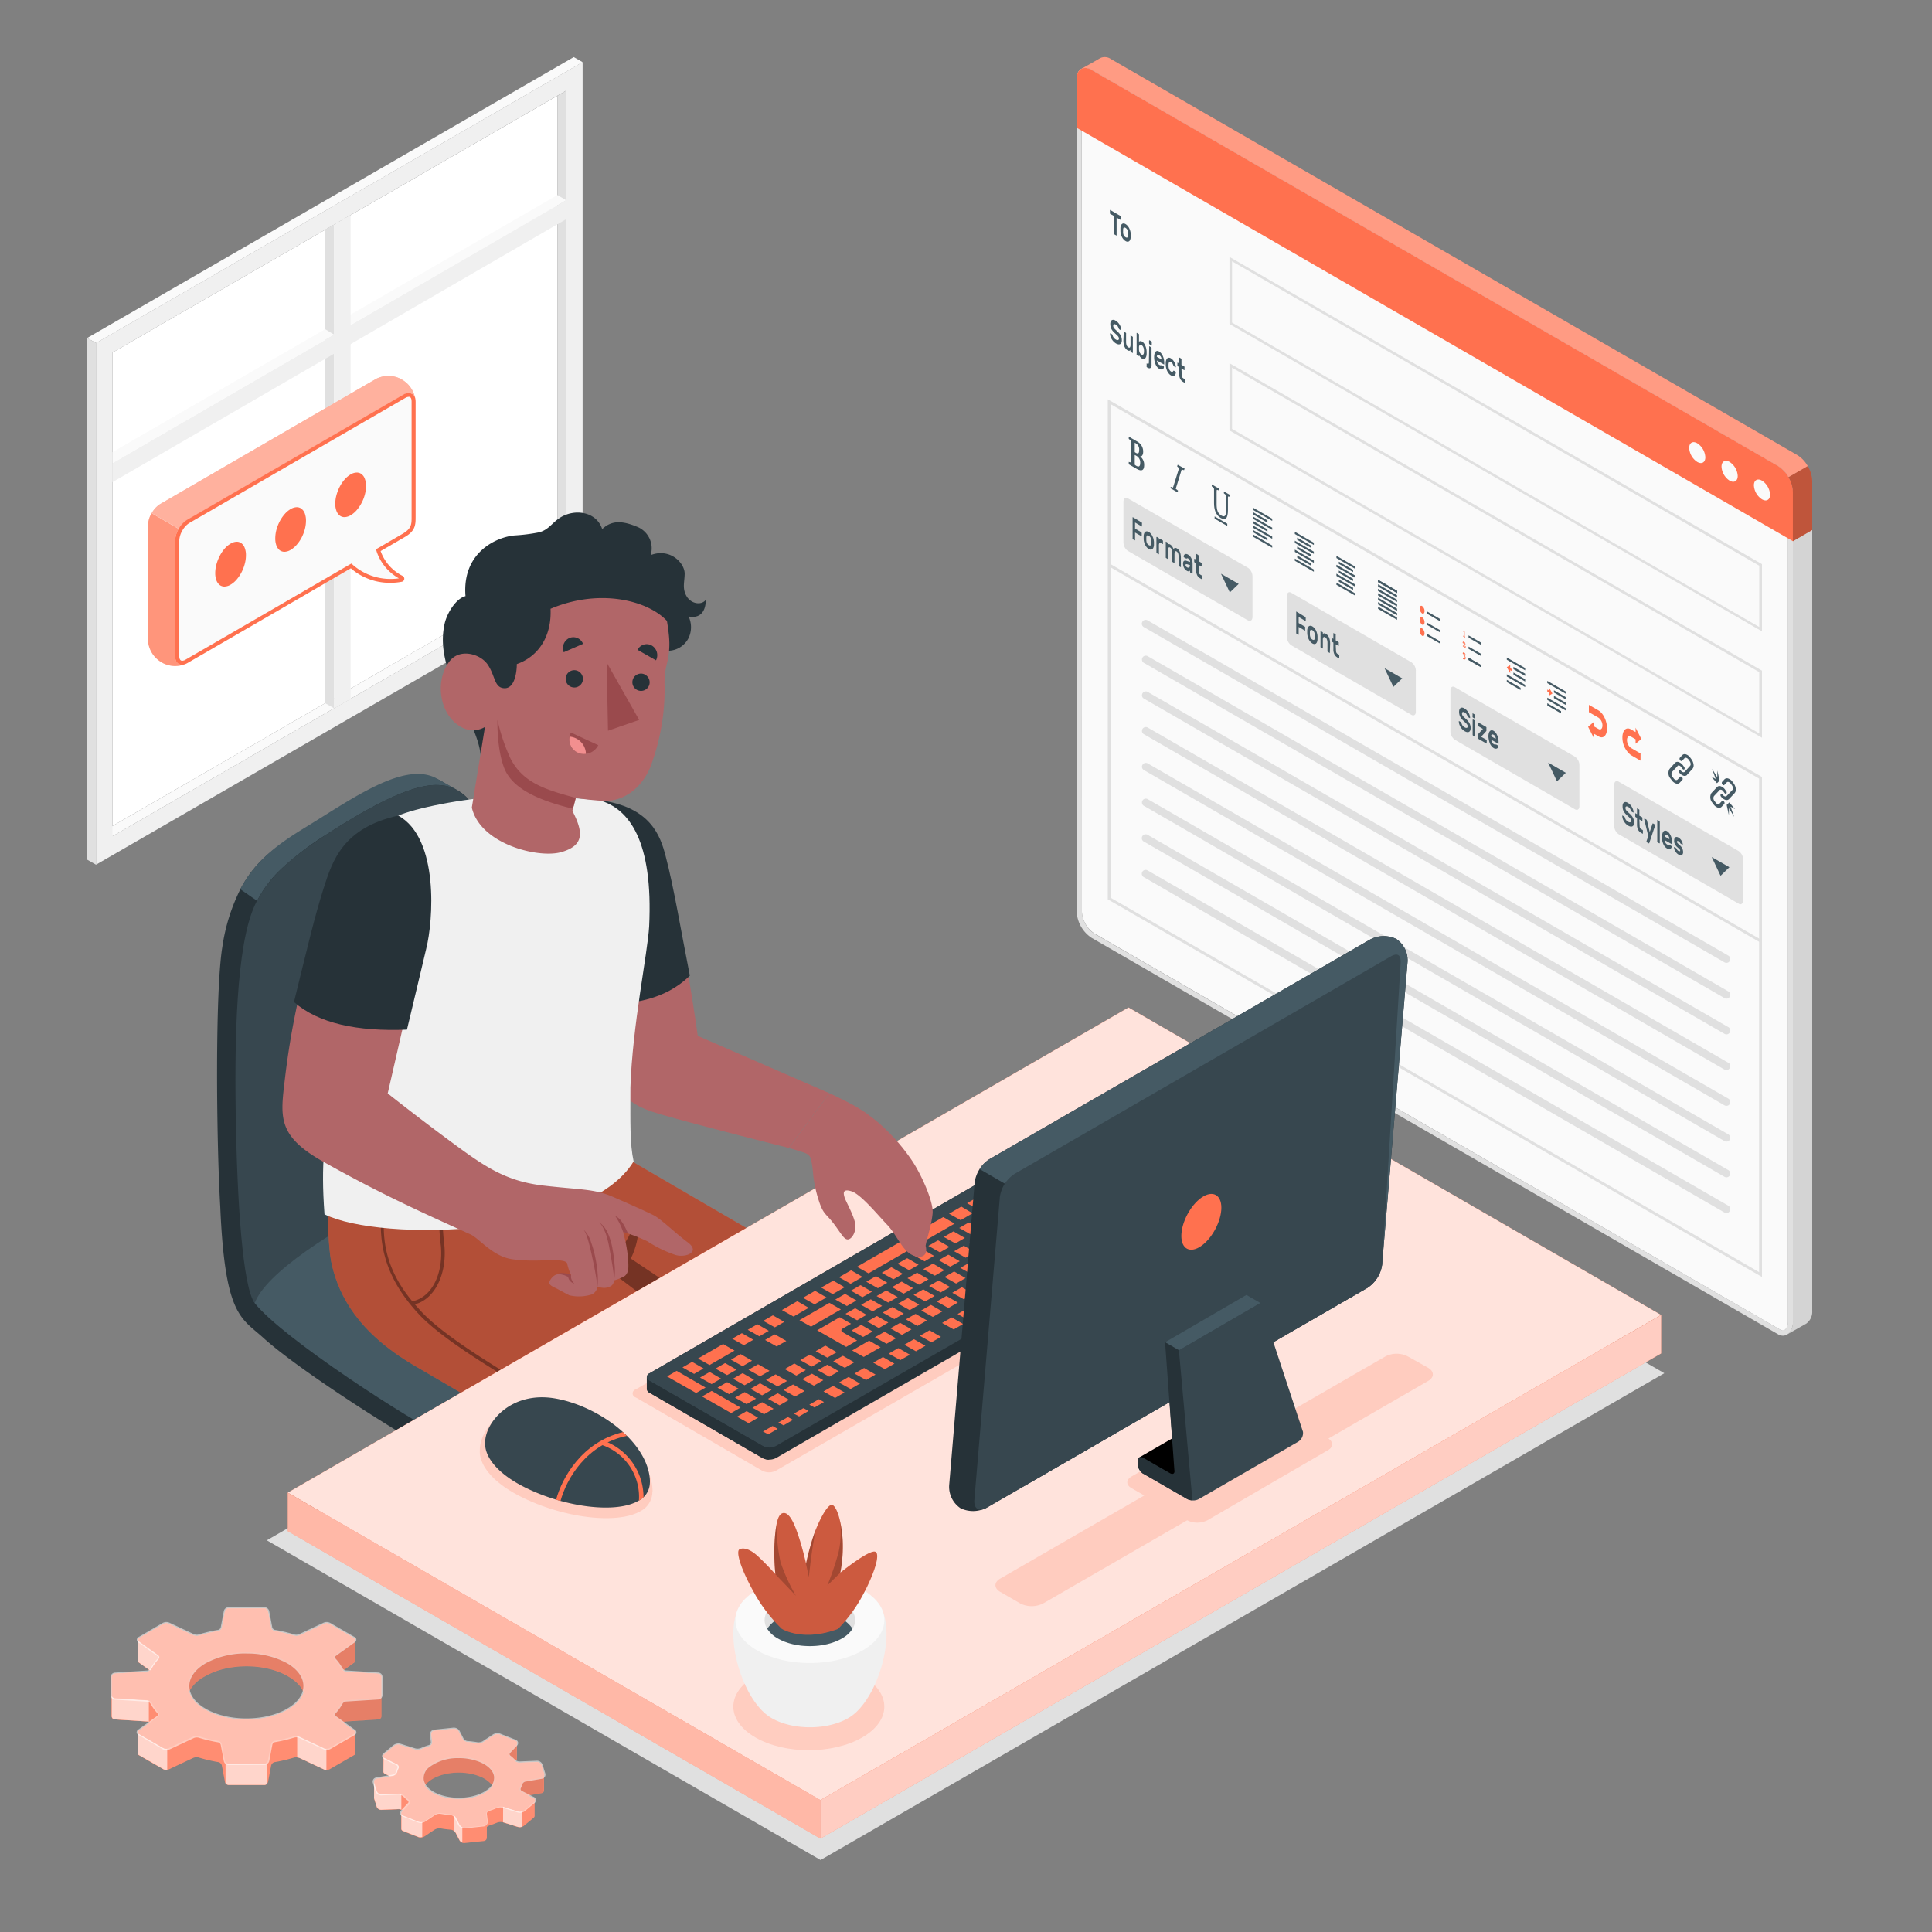 <svg xmlns="http://www.w3.org/2000/svg" viewBox="0 0 500 500"><rect x="0" y="0" width="500" height="500" fill="#808080" stroke="none"/><g id="freepik--Shadow--inject-42"><polygon id="freepik--shadow--inject-42" points="212.37 481.37 69.05 398.63 287.41 272.64 430.73 355.39 212.37 481.37" style="fill:#e0e0e0"></polygon></g><g id="freepik--Window--inject-42"><g id="freepik--window--inject-42"><polygon points="144.26 147.28 29.11 213.76 29.11 91.24 144.26 24.78 144.26 147.28" style="fill:#fff"></polygon><polygon points="26.86 215.07 29.11 216.41 146.52 148.63 144.26 147.28 26.86 215.07" style="fill:#fafafa"></polygon><path d="M150.78,16.08,24.85,88.78v135l125.93-72.7Zm-4.26,132.55L29.11,216.41V91.24l117.4-67.78Z" style="fill:#f0f0f0"></path><polygon points="146.52 148.63 144.26 147.28 144.26 24.78 146.52 23.46 146.52 148.63" style="fill:#e0e0e0"></polygon><polygon points="150.78 16.08 148.49 14.77 22.56 87.47 24.86 88.78 150.78 16.08" style="fill:#fafafa"></polygon><polygon points="22.56 87.47 24.86 88.78 24.86 223.79 22.56 222.48 22.56 87.47" style="fill:#e0e0e0"></polygon><polygon points="30.99 115.96 30.99 118.61 146.52 51.82 144.26 50.48 30.99 115.96" style="fill:#fafafa"></polygon><polygon points="84.19 59.46 86.48 58.14 86.48 183.32 84.19 182 84.19 59.46" style="fill:#e0e0e0"></polygon><polygon points="90.74 55.69 86.48 58.14 86.48 183.32 90.74 180.85 90.74 55.69" style="fill:#f0f0f0"></polygon><polygon points="146.52 51.82 146.52 56.73 29.07 124.8 29.07 119.88 146.52 51.82" style="fill:#f0f0f0"></polygon><polygon points="86.48 86.61 84.19 85.21 29.11 117.04 29.11 119.88 86.48 86.61" style="fill:#fafafa"></polygon></g></g><g id="freepik--Gears--inject-42"><g id="freepik--gears--inject-42"><path d="M35.67,424.34h0l0,5.47h0a.52.52,0,0,0,.25.42l2.89,2.08a1.5,1.5,0,0,1-.73.31l-8.41.53a.86.86,0,0,0-.79.84v10.15a.85.85,0,0,0,.79.84l8.4.53a1.51,1.51,0,0,1,.72.3l-2.9,2.09a.52.52,0,0,0-.25.42h0l0,5.48h0a.5.5,0,0,0,.29.42l6.31,3.64a1.71,1.71,0,0,0,1.4.07l6.39-3a2.38,2.38,0,0,1,1.47-.08,39,39,0,0,0,5,1.18,1.2,1.2,0,0,1,.92.89l.8,4.22a1,1,0,0,0,.94.77h9.27a1,1,0,0,0,.94-.77l.8-4.22a1.2,1.2,0,0,1,.92-.89,39.16,39.16,0,0,0,5-1.18,2.35,2.35,0,0,1,1.46.08l6.4,3a1.69,1.69,0,0,0,1.39-.07l6.31-3.64a.51.51,0,0,0,.29-.43h0l0-5.47h0a.52.52,0,0,0-.25-.42l-2.89-2.08a1.43,1.43,0,0,1,.73-.31l8.41-.53a.85.85,0,0,0,.78-.84v-6.57h0V434a.85.85,0,0,0-.79-.84l-8.4-.53a1.51,1.51,0,0,1-.72-.3l2.9-2.09a.5.5,0,0,0,.25-.42h0l0-5.47h0a.51.51,0,0,0-.3-.43l-6.3-3.64a1.71,1.71,0,0,0-1.4-.07l-6.39,3a2.38,2.38,0,0,1-1.47.08,39.42,39.42,0,0,0-5-1.18,1.21,1.21,0,0,1-.93-.89l-.8-4.22a1,1,0,0,0-.93-.77H59.15a1,1,0,0,0-.93.77l-.8,4.22a1.21,1.21,0,0,1-.92.89,39.16,39.16,0,0,0-5,1.18,2.35,2.35,0,0,1-1.46-.08l-6.4-3a1.69,1.69,0,0,0-1.39.07L36,423.91A.53.53,0,0,0,35.67,424.34Zm38.78,18.14c-5.89,3.4-15.43,3.4-21.32,0a8.52,8.52,0,0,1-4.2-4.7,9.76,9.76,0,0,1,4.21-4c5.88-3.4,15.43-3.4,21.31,0,2.3,1.33,3.65,2.81,4.11,4.32A8.72,8.72,0,0,1,74.45,442.48Z" style="fill:#FF714F"></path><path d="M35.67,424.34h0l0,5.47h0a.52.52,0,0,0,.25.42l2.89,2.08a1.5,1.5,0,0,1-.73.31l-8.41.53a.86.86,0,0,0-.79.84v10.15a.85.85,0,0,0,.79.84l8.4.53a1.51,1.51,0,0,1,.72.3l-2.9,2.09a.52.52,0,0,0-.25.42h0l0,5.48h0a.5.5,0,0,0,.29.42l6.31,3.64a1.71,1.71,0,0,0,1.4.07l6.39-3a2.38,2.38,0,0,1,1.47-.08,39,39,0,0,0,5,1.18,1.2,1.2,0,0,1,.92.89l.8,4.22a1,1,0,0,0,.94.77h9.27a1,1,0,0,0,.94-.77l.8-4.22a1.2,1.2,0,0,1,.92-.89,39.16,39.16,0,0,0,5-1.18,2.35,2.35,0,0,1,1.46.08l6.4,3a1.69,1.69,0,0,0,1.39-.07l6.31-3.64a.51.51,0,0,0,.29-.43h0l0-5.47h0a.52.52,0,0,0-.25-.42l-2.89-2.08a1.43,1.43,0,0,1,.73-.31l8.41-.53a.85.85,0,0,0,.78-.84v-6.57h0V434a.85.85,0,0,0-.79-.84l-8.4-.53a1.51,1.51,0,0,1-.72-.3l2.9-2.09a.5.5,0,0,0,.25-.42h0l0-5.47h0a.51.51,0,0,0-.3-.43l-6.3-3.64a1.71,1.71,0,0,0-1.4-.07l-6.39,3a2.38,2.38,0,0,1-1.47.08,39.42,39.42,0,0,0-5-1.18,1.21,1.21,0,0,1-.93-.89l-.8-4.22a1,1,0,0,0-.93-.77H59.15a1,1,0,0,0-.93.77l-.8,4.22a1.21,1.21,0,0,1-.92.89,39.16,39.16,0,0,0-5,1.18,2.35,2.35,0,0,1-1.46-.08l-6.4-3a1.69,1.69,0,0,0-1.39.07L36,423.91A.53.53,0,0,0,35.67,424.34Zm38.78,18.14c-5.89,3.4-15.43,3.4-21.32,0a8.52,8.52,0,0,1-4.2-4.7,9.76,9.76,0,0,1,4.21-4c5.88-3.4,15.43-3.4,21.31,0,2.3,1.33,3.65,2.81,4.11,4.32A8.72,8.72,0,0,1,74.45,442.48Z" style="fill:#fff;opacity:0.2"></path><path d="M86.57,443.27a.66.66,0,0,0,.09,1l2.1,1.52a1.38,1.38,0,0,1,.74-.31l8.41-.53a.87.87,0,0,0,.79-.84l0-6.57v1.11a.85.85,0,0,1-.78.83l-8.41.53a1.55,1.55,0,0,0-1.14.76A12.78,12.78,0,0,1,86.57,443.27Zm5.34-18.87a.6.6,0,0,1-.25.36l-5,3.6a.66.66,0,0,0-.09,1,13.28,13.28,0,0,1,1.78,2.48,1.52,1.52,0,0,0,.42.46l2.9-2.09a.5.5,0,0,0,.25-.42h0Z" style="opacity:0.1"></path><path d="M53.14,430.18c5.88-3.4,15.42-3.4,21.31,0,3.72,2.14,5.09,5.13,4.11,7.9-.45-1.51-1.8-3-4.11-4.32-5.89-3.4-15.43-3.4-21.31,0a9.7,9.7,0,0,0-4.21,4C48.15,435.1,49.55,432.25,53.14,430.18Z" style="opacity:0.1"></path><path d="M28.92,444.15a.85.85,0,0,0,.79.83l8.4.53a1.33,1.33,0,0,1,.42.12v-5.47a1.16,1.16,0,0,0-.43-.12l-8.4-.53a.86.86,0,0,1-.78-.73Zm6.77-14.33h0a.58.58,0,0,0,.25.43l2.89,2.07a1.53,1.53,0,0,0,.4-.45,13,13,0,0,1,1.69-2.37l.1-.11a.77.77,0,0,0,.17-.29s0-.06,0-.1a.5.5,0,0,0,0-.21.64.64,0,0,0-.15-.31.63.63,0,0,0-.12-.11l-5-3.6a.58.58,0,0,1-.12-.1.31.31,0,0,1-.1-.16.26.26,0,0,1,0-.17h0Zm0,24a.49.49,0,0,0,.3.41l6.3,3.64a1.68,1.68,0,0,0,1,.17v-5.46a1.61,1.61,0,0,1-1-.18L36,448.75a.54.54,0,0,1-.3-.38Zm41.21,1a2,2,0,0,1,.63.15l6.39,3a1.53,1.53,0,0,0,.57.12v-5.46a1.45,1.45,0,0,1-.57-.12l-6.39-3a2,2,0,0,0-.63-.15Zm-18.54,6.66a1,1,0,0,0,.81.47h9.27a1,1,0,0,0,.57-.2v-5.47a.9.9,0,0,1-.57.2H59.15a1,1,0,0,1-.78-.42Z" style="fill:#FF714F"></path><path d="M28.92,444.15a.85.85,0,0,0,.79.83l8.4.53a1.33,1.33,0,0,1,.42.12v-5.47a1.16,1.16,0,0,0-.43-.12l-8.4-.53a.86.86,0,0,1-.78-.73Zm6.77-14.33h0a.58.58,0,0,0,.25.43l2.89,2.07a1.53,1.53,0,0,0,.4-.45,13,13,0,0,1,1.69-2.37l.1-.11a.77.77,0,0,0,.17-.29s0-.06,0-.1a.5.5,0,0,0,0-.21.64.64,0,0,0-.15-.31.63.63,0,0,0-.12-.11l-5-3.6a.58.58,0,0,1-.12-.1.31.31,0,0,1-.1-.16.26.26,0,0,1,0-.17h0Zm0,24a.49.49,0,0,0,.3.41l6.3,3.64a1.68,1.68,0,0,0,1,.17v-5.46a1.61,1.61,0,0,1-1-.18L36,448.75a.54.54,0,0,1-.3-.38Zm41.21,1a2,2,0,0,1,.63.15l6.39,3a1.53,1.53,0,0,0,.57.12v-5.46a1.45,1.45,0,0,1-.57-.12l-6.39-3a2,2,0,0,0-.63-.15Zm-18.54,6.66a1,1,0,0,0,.81.47h9.27a1,1,0,0,0,.57-.2v-5.47a.9.9,0,0,1-.57.2H59.15a1,1,0,0,1-.78-.42Z" style="fill:#fff;opacity:0.7"></path><path d="M42.28,420.27,36,423.91a.46.46,0,0,0,0,.85l5,3.6a.67.67,0,0,1,.09,1,12.26,12.26,0,0,0-1.79,2.47,1.55,1.55,0,0,1-1.13.76l-8.41.53a.86.86,0,0,0-.79.83v4.7a.86.86,0,0,0,.79.83l8.41.53a1.55,1.55,0,0,1,1.13.76A12.26,12.26,0,0,0,41,443.27a.67.67,0,0,1-.09,1l-5,3.6a.46.46,0,0,0,0,.85l6.31,3.64a1.69,1.69,0,0,0,1.39.07l6.4-3a2.35,2.35,0,0,1,1.46-.08,39.16,39.16,0,0,0,5,1.18,1.21,1.21,0,0,1,.92.89l.8,4.22a1,1,0,0,0,.93.77h9.28a1,1,0,0,0,.93-.77l.8-4.22a1.22,1.22,0,0,1,.93-.89,39.42,39.42,0,0,0,5-1.18,2.38,2.38,0,0,1,1.47.08l6.39,3a1.71,1.71,0,0,0,1.4-.07l6.3-3.64a.47.47,0,0,0,0-.85l-5-3.6a.67.67,0,0,1-.09-1,12.2,12.2,0,0,0,1.78-2.47,1.57,1.57,0,0,1,1.14-.76l8.4-.53a.85.85,0,0,0,.79-.83V434a.85.85,0,0,0-.79-.84l-8.4-.53a1.57,1.57,0,0,1-1.14-.76,12.2,12.2,0,0,0-1.78-2.47.66.66,0,0,1,.09-1l5-3.6a.47.47,0,0,0,0-.85l-6.3-3.64a1.71,1.71,0,0,0-1.4-.07l-6.39,3a2.38,2.38,0,0,1-1.47.08,39.42,39.42,0,0,0-5-1.18,1.21,1.21,0,0,1-.93-.89l-.8-4.22a1,1,0,0,0-.93-.77H59.15a1,1,0,0,0-.93.77l-.8,4.22a1.21,1.21,0,0,1-.92.89,39.16,39.16,0,0,0-5,1.18,2.35,2.35,0,0,1-1.46-.08l-6.4-3A1.69,1.69,0,0,0,42.28,420.27Zm32.17,9.91c5.89,3.4,5.89,8.91,0,12.3s-15.43,3.4-21.32,0-5.88-8.9,0-12.3S68.56,426.78,74.45,430.18Z" style="fill:#FF714F"></path><g style="opacity:0.55"><path d="M42.28,420.27,36,423.91a.46.46,0,0,0,0,.85l5,3.6a.67.67,0,0,1,.09,1,12.26,12.26,0,0,0-1.79,2.47,1.55,1.55,0,0,1-1.13.76l-8.41.53a.86.86,0,0,0-.79.83v4.7a.86.86,0,0,0,.79.83l8.41.53a1.55,1.55,0,0,1,1.13.76A12.26,12.26,0,0,0,41,443.27a.67.67,0,0,1-.09,1l-5,3.6a.46.46,0,0,0,0,.85l6.31,3.64a1.69,1.69,0,0,0,1.39.07l6.4-3a2.35,2.35,0,0,1,1.46-.08,39.16,39.16,0,0,0,5,1.18,1.21,1.21,0,0,1,.92.89l.8,4.22a1,1,0,0,0,.93.77h9.28a1,1,0,0,0,.93-.77l.8-4.22a1.22,1.22,0,0,1,.93-.89,39.42,39.42,0,0,0,5-1.18,2.38,2.38,0,0,1,1.47.08l6.39,3a1.71,1.71,0,0,0,1.4-.07l6.3-3.64a.47.47,0,0,0,0-.85l-5-3.6a.67.67,0,0,1-.09-1,12.2,12.2,0,0,0,1.78-2.47,1.57,1.57,0,0,1,1.14-.76l8.4-.53a.85.85,0,0,0,.79-.83V434a.85.85,0,0,0-.79-.84l-8.4-.53a1.57,1.57,0,0,1-1.14-.76,12.2,12.2,0,0,0-1.78-2.47.66.66,0,0,1,.09-1l5-3.6a.47.47,0,0,0,0-.85l-6.3-3.64a1.71,1.71,0,0,0-1.4-.07l-6.39,3a2.38,2.38,0,0,1-1.47.08,39.42,39.42,0,0,0-5-1.18,1.21,1.21,0,0,1-.93-.89l-.8-4.22a1,1,0,0,0-.93-.77H59.15a1,1,0,0,0-.93.77l-.8,4.22a1.21,1.21,0,0,1-.92.89,39.16,39.16,0,0,0-5,1.18,2.35,2.35,0,0,1-1.46-.08l-6.4-3A1.69,1.69,0,0,0,42.28,420.27Zm32.17,9.91c5.89,3.4,5.89,8.91,0,12.3s-15.43,3.4-21.32,0-5.88-8.9,0-12.3S68.56,426.78,74.45,430.18Z" style="fill:#fff"></path><path d="M59.15,456.78a1.28,1.28,0,0,1-1.23-1l-.8-4.22a.92.92,0,0,0-.68-.65,36.88,36.88,0,0,1-5-1.19,2,2,0,0,0-1.24.07l-6.4,3a2,2,0,0,1-1.68-.08L35.81,449a.86.86,0,0,1-.45-.67.83.83,0,0,1,.39-.7l5-3.6a.37.37,0,0,0,.17-.26.41.41,0,0,0-.12-.31A13,13,0,0,1,39,441a1.26,1.26,0,0,0-.88-.6l-8.41-.53a1.17,1.17,0,0,1-1.08-1.14V434a1.17,1.17,0,0,1,1.08-1.14l8.41-.53a1.23,1.23,0,0,0,.88-.6,13,13,0,0,1,1.83-2.53.37.37,0,0,0,.11-.31.35.35,0,0,0-.16-.26l-5-3.6a.84.84,0,0,1-.38-.7.86.86,0,0,1,.45-.67L42.12,420a2,2,0,0,1,1.68-.08l6.4,3a2.09,2.09,0,0,0,1.24.07,36.52,36.52,0,0,1,5-1.19.92.92,0,0,0,.68-.65l.8-4.22a1.28,1.28,0,0,1,1.23-1h9.28a1.3,1.3,0,0,1,1.24,1l.8,4.22a.9.9,0,0,0,.67.65,36.17,36.17,0,0,1,5,1.19,2.13,2.13,0,0,0,1.25-.07l6.39-3a2,2,0,0,1,1.68.08l6.31,3.64a.77.77,0,0,1,.07,1.37l-5,3.6a.35.35,0,0,0-.16.26.44.44,0,0,0,.11.31,12.28,12.28,0,0,1,1.83,2.53,1.24,1.24,0,0,0,.89.6l8.4.53A1.16,1.16,0,0,1,99,434v4.69a1.16,1.16,0,0,1-1.08,1.14l-8.4.53a1.24,1.24,0,0,0-.89.6,12.55,12.55,0,0,1-1.83,2.53.44.44,0,0,0-.11.31.35.35,0,0,0,.16.26l5,3.6a.77.77,0,0,1-.07,1.37l-6.31,3.64a2,2,0,0,1-1.68.08l-6.39-3a2.1,2.1,0,0,0-1.24-.07,37,37,0,0,1-5,1.19.9.9,0,0,0-.67.65l-.8,4.22a1.29,1.29,0,0,1-1.24,1ZM50.94,449a2.38,2.38,0,0,1,.68.09,37.37,37.37,0,0,0,4.93,1.17,1.53,1.53,0,0,1,1.17,1.15l.8,4.21a.69.69,0,0,0,.63.52h9.28a.67.67,0,0,0,.63-.52l.8-4.21A1.53,1.53,0,0,1,71,450.28,37.22,37.22,0,0,0,76,449.11a2.71,2.71,0,0,1,1.69.1l6.39,3a1.43,1.43,0,0,0,1.11-.05l6.31-3.65c.09-.05.14-.11.14-.16s0-.11-.12-.17l-5-3.6a1,1,0,0,1-.14-1.48,12.48,12.48,0,0,0,1.74-2.42,1.83,1.83,0,0,1,1.39-.91l8.4-.54a.54.54,0,0,0,.5-.52V434a.53.53,0,0,0-.5-.53l-8.4-.53a1.86,1.86,0,0,1-1.39-.92,12.6,12.6,0,0,0-1.74-2.42,1,1,0,0,1,.14-1.48l5-3.6c.08-.06.12-.12.12-.17s0-.11-.14-.16l-6.31-3.65a1.43,1.43,0,0,0-1.11,0l-6.39,3a2.64,2.64,0,0,1-1.69.1A36.84,36.84,0,0,0,71,422.38a1.53,1.53,0,0,1-1.18-1.15l-.8-4.21a.67.67,0,0,0-.63-.52H59.15a.69.69,0,0,0-.63.52l-.8,4.21a1.53,1.53,0,0,1-1.17,1.15,37.37,37.37,0,0,0-4.93,1.17,2.61,2.61,0,0,1-1.68-.1l-6.4-3a1.47,1.47,0,0,0-1.11,0l-6.31,3.65a.29.29,0,0,0-.14.16c0,.05.05.11.13.17l5,3.6a1,1,0,0,1,.14,1.48A12.54,12.54,0,0,0,39.5,432a1.86,1.86,0,0,1-1.38.92l-8.41.53a.54.54,0,0,0-.5.52v4.7a.54.54,0,0,0,.5.52l8.41.54a1.83,1.83,0,0,1,1.38.91,12.54,12.54,0,0,0,1.75,2.42,1,1,0,0,1,.27.79,1,1,0,0,1-.41.69l-5,3.6c-.08.06-.13.12-.13.17a.29.29,0,0,0,.14.16l6.31,3.65a1.47,1.47,0,0,0,1.11.05l6.4-3A2.58,2.58,0,0,1,50.94,449Zm12.85-3.69A22.13,22.13,0,0,1,53,442.75c-2.95-1.7-4.57-4-4.57-6.42S50,431.61,53,429.91c6-3.44,15.66-3.44,21.62,0h0c3,1.7,4.57,4,4.57,6.42s-1.62,4.72-4.57,6.42A22.1,22.1,0,0,1,63.79,445.33Zm0-17.39a21.48,21.48,0,0,0-10.5,2.5C50.54,432,49,434.12,49,436.33s1.51,4.3,4.26,5.89c5.79,3.34,15.21,3.34,21,0,2.75-1.59,4.26-3.68,4.26-5.89S77,432,74.29,430.44A21.45,21.45,0,0,0,63.79,427.94Z" style="fill:#fff"></path></g><path d="M109,452.67a2.71,2.71,0,0,1-1.64.1l-3.86-1.2a1.76,1.76,0,0,0-1.52.3L99.49,454a.6.6,0,0,0-.25.47h0v4.07h0a.59.59,0,0,0,.36.51l1.37.68-3.52.6a.75.75,0,0,0-.63.76h0v4.08h0a.77.77,0,0,0,0,.25l.69,2.19a1.2,1.2,0,0,0,1.14.8l4.53-.18a2.08,2.08,0,0,1,1.09.34l-.23.24a.68.68,0,0,0-.19.44h0v4.08h0a.58.58,0,0,0,.41.53l4,1.59a1.91,1.91,0,0,0,1.55-.16l2.67-1.78a2.54,2.54,0,0,1,1.6-.32,24.05,24.05,0,0,0,2.57.32,1.75,1.75,0,0,1,1.28.84l1,1.92a1.37,1.37,0,0,0,1.28.7l5-.52a.87.87,0,0,0,.78-.85h0v-2.76a1,1,0,0,1,.51-.36,21.06,21.06,0,0,0,2.07-.76,2.63,2.63,0,0,1,1.64-.11l3.86,1.21a1.81,1.81,0,0,0,1.51-.3l2.54-2.11a.62.62,0,0,0,.24-.45h0v-4.1h0a.57.57,0,0,0-.36-.5l-1.36-.69,3.51-.6a.74.74,0,0,0,.64-.71h0v-4.09h0a.83.83,0,0,0,0-.27l-.68-2.19a1.22,1.22,0,0,0-1.15-.81l-4.53.18a2,2,0,0,1-1.09-.34l.23-.24a.66.66,0,0,0,.19-.45h0v-4.05h0V451h0a.56.56,0,0,0-.41-.5l-4-1.59a1.9,1.9,0,0,0-1.56.16l-2.66,1.77a2.58,2.58,0,0,1-1.61.32c-.84-.15-1.7-.25-2.56-.32a1.72,1.72,0,0,1-1.29-.84l-1-1.92a1.4,1.4,0,0,0-1.28-.69l-5,.52a.85.85,0,0,0-.77,1l.23,1.89a1.1,1.1,0,0,1-.75,1.12A19.38,19.38,0,0,0,109,452.67Zm17.52,10.58c-3,2.49-8.89,3.1-13.19,1.38a7.4,7.4,0,0,1-3.39-2.46,5.25,5.25,0,0,1,1-1.07c3-2.48,8.88-3.1,13.18-1.38a7.51,7.51,0,0,1,3.39,2.45A5.28,5.28,0,0,1,126.56,463.25Z" style="fill:#FF714F"></path><path d="M109,452.67a2.71,2.71,0,0,1-1.64.1l-3.86-1.2a1.76,1.76,0,0,0-1.52.3L99.49,454a.6.6,0,0,0-.25.47h0v4.07h0a.59.59,0,0,0,.36.51l1.37.68-3.52.6a.75.75,0,0,0-.63.76h0v4.08h0a.77.77,0,0,0,0,.25l.69,2.19a1.2,1.2,0,0,0,1.14.8l4.53-.18a2.08,2.08,0,0,1,1.09.34l-.23.24a.68.68,0,0,0-.19.44h0v4.08h0a.58.58,0,0,0,.41.53l4,1.59a1.91,1.91,0,0,0,1.55-.16l2.67-1.78a2.54,2.54,0,0,1,1.6-.32,24.05,24.05,0,0,0,2.57.32,1.75,1.75,0,0,1,1.28.84l1,1.92a1.37,1.37,0,0,0,1.28.7l5-.52a.87.87,0,0,0,.78-.85h0v-2.76a1,1,0,0,1,.51-.36,21.06,21.06,0,0,0,2.07-.76,2.63,2.63,0,0,1,1.64-.11l3.86,1.21a1.81,1.81,0,0,0,1.51-.3l2.54-2.11a.62.62,0,0,0,.24-.45h0v-4.1h0a.57.57,0,0,0-.36-.5l-1.36-.69,3.51-.6a.74.74,0,0,0,.64-.71h0v-4.09h0a.83.83,0,0,0,0-.27l-.68-2.19a1.22,1.22,0,0,0-1.15-.81l-4.53.18a2,2,0,0,1-1.09-.34l.23-.24a.66.66,0,0,0,.19-.45h0v-4.05h0V451h0a.56.56,0,0,0-.41-.5l-4-1.59a1.9,1.9,0,0,0-1.56.16l-2.66,1.77a2.58,2.58,0,0,1-1.61.32c-.84-.15-1.7-.25-2.56-.32a1.72,1.72,0,0,1-1.29-.84l-1-1.92a1.4,1.4,0,0,0-1.28-.69l-5,.52a.85.85,0,0,0-.77,1l.23,1.89a1.1,1.1,0,0,1-.75,1.12A19.38,19.38,0,0,0,109,452.67Zm17.52,10.58c-3,2.49-8.89,3.1-13.19,1.38a7.4,7.4,0,0,1-3.39-2.46,5.25,5.25,0,0,1,1-1.07c3-2.48,8.88-3.1,13.18-1.38a7.51,7.51,0,0,1,3.39,2.45A5.28,5.28,0,0,1,126.56,463.25Z" style="fill:#fff;opacity:0.2"></path><path d="M134.4,462.57a.86.86,0,0,0,.36,1.17l1.82.91,3.51-.6a.74.74,0,0,0,.64-.71v-4a.75.75,0,0,1-.64.67l-4.32.74a1.49,1.49,0,0,0-1.05,1A5.58,5.58,0,0,1,134.4,462.57Zm-.74-11.51a.62.62,0,0,1-.19.44l-1.8,1.91a.76.76,0,0,0,.11,1.16,10.29,10.29,0,0,1,1.08,1,2,2,0,0,0,.38.29l.23-.25a.68.68,0,0,0,.19-.44h0Z" style="opacity:0.1"></path><path d="M124.17,455.64c3.71,1.49,5,4.23,3.38,6.54a7.21,7.21,0,0,0-3.38-2.45c-4.3-1.73-10.2-1.11-13.18,1.37a5.84,5.84,0,0,0-1,1.07c-1.15-1.65-.88-3.58,1-5.15C114,454.53,119.87,453.92,124.17,455.64Z" style="opacity:0.1"></path><path d="M117.5,473.85a1.46,1.46,0,0,1,.43.47l1,1.92a1.37,1.37,0,0,0,.73.62v-4.09a1.39,1.39,0,0,1-.73-.61l-1-1.92a1.32,1.32,0,0,0-.41-.48Zm-13.62-.55a.58.58,0,0,0,.41.53l4,1.59a1.91,1.91,0,0,0,1,0v-4.09a1.74,1.74,0,0,1-1,0l-4-1.58a.58.58,0,0,1-.41-.54h0Zm26.31-1.71,3.81,1.2a1.79,1.79,0,0,0,1,0v-4.07a1.74,1.74,0,0,1-1,0l-3.8-1.19Zm-33.38-6.46a.77.77,0,0,0,0,.25l.68,2.19a1.22,1.22,0,0,0,1.15.8l4.53-.18a1.71,1.71,0,0,1,.71.15v-4.09a1.87,1.87,0,0,0-.71-.14l-4.53.18a1.22,1.22,0,0,1-1.15-.8l-.68-2.2a1,1,0,0,1,0-.24Zm2.42-6.61h0a.6.6,0,0,0,.36.51l1.37.68.79-.13a1.51,1.51,0,0,0,1.06-1,5.47,5.47,0,0,1,.32-.85,1.43,1.43,0,0,0,.08-.22c0-.05,0-.11,0-.16a1.07,1.07,0,0,0,0-.32.67.67,0,0,0-.22-.33.59.59,0,0,0-.19-.14l-3.18-1.6a.78.78,0,0,1-.2-.14.41.41,0,0,1-.14-.21.32.32,0,0,1,0-.14Z" style="fill:#FF714F"></path><path d="M117.5,473.85a1.46,1.46,0,0,1,.43.47l1,1.92a1.37,1.37,0,0,0,.73.62v-4.09a1.39,1.39,0,0,1-.73-.61l-1-1.92a1.32,1.32,0,0,0-.41-.48Zm-13.62-.55a.58.58,0,0,0,.41.53l4,1.59a1.91,1.91,0,0,0,1,0v-4.09a1.74,1.74,0,0,1-1,0l-4-1.58a.58.58,0,0,1-.41-.54h0Zm26.31-1.71,3.81,1.2a1.79,1.79,0,0,0,1,0v-4.07a1.74,1.74,0,0,1-1,0l-3.8-1.19Zm-33.38-6.46a.77.77,0,0,0,0,.25l.68,2.19a1.22,1.22,0,0,0,1.15.8l4.53-.18a1.71,1.71,0,0,1,.71.15v-4.09a1.87,1.87,0,0,0-.71-.14l-4.53.18a1.22,1.22,0,0,1-1.15-.8l-.68-2.2a1,1,0,0,1,0-.24Zm2.42-6.61h0a.6.6,0,0,0,.36.51l1.37.68.79-.13a1.51,1.51,0,0,0,1.06-1,5.47,5.47,0,0,1,.32-.85,1.43,1.43,0,0,0,.08-.22c0-.05,0-.11,0-.16a1.07,1.07,0,0,0,0-.32.67.67,0,0,0-.22-.33.59.59,0,0,0-.19-.14l-3.18-1.6a.78.78,0,0,1-.2-.14.41.41,0,0,1-.14-.21.32.32,0,0,1,0-.14Z" style="fill:#fff;opacity:0.7"></path><path d="M102,451.87,99.49,454a.53.53,0,0,0,.11,1l3.18,1.6a.87.87,0,0,1,.36,1.17,5.58,5.58,0,0,0-.32.86,1.5,1.5,0,0,1-1,1l-4.32.73a.75.75,0,0,0-.6,1l.69,2.19a1.2,1.2,0,0,0,1.14.81l4.53-.18a2.2,2.2,0,0,1,1.47.62,9.28,9.28,0,0,0,1.08,1,.76.76,0,0,1,.11,1.16l-1.8,1.91a.56.56,0,0,0,.22,1l4,1.59a1.88,1.88,0,0,0,1.55-.16l2.67-1.77a2.54,2.54,0,0,1,1.6-.32c.84.15,1.7.25,2.56.32a1.73,1.73,0,0,1,1.29.84l1,1.92a1.38,1.38,0,0,0,1.28.69l5-.51a.87.87,0,0,0,.77-1l-.22-1.88a1.06,1.06,0,0,1,.74-1.12,20.89,20.89,0,0,0,2.06-.77,2.74,2.74,0,0,1,1.65-.1l3.85,1.21a1.82,1.82,0,0,0,1.52-.3l2.54-2.11a.54.54,0,0,0-.12-1l-3.18-1.6a.87.87,0,0,1-.36-1.17,5.88,5.88,0,0,0,.32-.85,1.48,1.48,0,0,1,1.06-1l4.31-.74a.75.75,0,0,0,.6-1l-.68-2.19a1.22,1.22,0,0,0-1.15-.81l-4.53.18a2.2,2.2,0,0,1-1.47-.62,10.29,10.29,0,0,0-1.08-1,.76.76,0,0,1-.11-1.16l1.8-1.91a.56.56,0,0,0-.22-1l-4-1.59a1.9,1.9,0,0,0-1.56.16l-2.66,1.77a2.58,2.58,0,0,1-1.61.32c-.84-.15-1.7-.25-2.56-.32a1.72,1.72,0,0,1-1.29-.84l-1-1.92a1.4,1.4,0,0,0-1.28-.69l-5,.52a.85.85,0,0,0-.77,1l.23,1.89a1.1,1.1,0,0,1-.75,1.12,19.38,19.38,0,0,0-2.06.76,2.71,2.71,0,0,1-1.64.1l-3.86-1.2A1.76,1.76,0,0,0,102,451.87Zm22.15,3.77c4.3,1.72,5.37,5.13,2.39,7.61s-8.89,3.1-13.19,1.38S108,459.5,111,457,119.87,453.92,124.17,455.64Z" style="fill:#FF714F"></path><g style="opacity:0.55"><path d="M102,451.87,99.49,454a.53.53,0,0,0,.11,1l3.18,1.6a.87.87,0,0,1,.36,1.17,5.58,5.58,0,0,0-.32.86,1.5,1.5,0,0,1-1,1l-4.32.73a.75.75,0,0,0-.6,1l.69,2.19a1.2,1.2,0,0,0,1.14.81l4.53-.18a2.2,2.2,0,0,1,1.47.62,9.28,9.28,0,0,0,1.08,1,.76.76,0,0,1,.11,1.16l-1.8,1.91a.56.56,0,0,0,.22,1l4,1.59a1.88,1.88,0,0,0,1.55-.16l2.67-1.77a2.54,2.54,0,0,1,1.6-.32c.84.15,1.7.25,2.56.32a1.73,1.73,0,0,1,1.29.84l1,1.92a1.38,1.38,0,0,0,1.28.69l5-.51a.87.87,0,0,0,.77-1l-.22-1.88a1.06,1.06,0,0,1,.74-1.12,20.89,20.89,0,0,0,2.06-.77,2.74,2.74,0,0,1,1.65-.1l3.85,1.21a1.82,1.82,0,0,0,1.52-.3l2.54-2.11a.54.54,0,0,0-.12-1l-3.18-1.6a.87.87,0,0,1-.36-1.17,5.88,5.88,0,0,0,.32-.85,1.48,1.48,0,0,1,1.06-1l4.31-.74a.75.75,0,0,0,.6-1l-.68-2.19a1.22,1.22,0,0,0-1.15-.81l-4.53.18a2.2,2.2,0,0,1-1.47-.62,10.29,10.29,0,0,0-1.08-1,.76.76,0,0,1-.11-1.16l1.8-1.91a.56.56,0,0,0-.22-1l-4-1.59a1.9,1.9,0,0,0-1.56.16l-2.66,1.77a2.58,2.58,0,0,1-1.61.32c-.84-.15-1.7-.25-2.56-.32a1.72,1.72,0,0,1-1.29-.84l-1-1.92a1.4,1.4,0,0,0-1.28-.69l-5,.52a.85.85,0,0,0-.77,1l.23,1.89a1.1,1.1,0,0,1-.75,1.12,19.38,19.38,0,0,0-2.06.76,2.71,2.71,0,0,1-1.64.1l-3.86-1.2A1.76,1.76,0,0,0,102,451.87Zm22.15,3.77c4.3,1.72,5.37,5.13,2.39,7.61s-8.89,3.1-13.19,1.38S108,459.5,111,457,119.87,453.92,124.17,455.64Z" style="fill:#fff"></path><path d="M120.09,473.21a1.73,1.73,0,0,1-1.48-.89l-1-1.93a1.38,1.38,0,0,0-1-.64c-.88-.07-1.76-.18-2.6-.33a2.15,2.15,0,0,0-1.35.27L110,471.46a2.2,2.2,0,0,1-1.87.19l-4-1.58a1,1,0,0,1-.61-.67.93.93,0,0,1,.27-.86l1.8-1.92a.39.39,0,0,0,.12-.32.46.46,0,0,0-.19-.33,9.84,9.84,0,0,1-1.12-1,1.9,1.9,0,0,0-1.2-.52l-4.54.19a1.55,1.55,0,0,1-1.49-1.05l-.68-2.19A1.09,1.09,0,0,1,97.4,460l4.31-.74a1.09,1.09,0,0,0,.77-.76,7.75,7.75,0,0,1,.35-.91.52.52,0,0,0-.21-.71l-3.18-1.6a1,1,0,0,1-.55-.71.94.94,0,0,1,.37-.82l2.54-2.11a2.16,2.16,0,0,1,1.84-.37l3.86,1.21a2.33,2.33,0,0,0,1.4-.09,20.76,20.76,0,0,1,2.1-.78.72.72,0,0,0,.5-.74l-.23-1.89a1.19,1.19,0,0,1,.26-.9,1.17,1.17,0,0,1,.82-.45l5-.52a1.72,1.72,0,0,1,1.62.88l1,1.93a1.42,1.42,0,0,0,1,.65,24.3,24.3,0,0,1,2.6.32,2.15,2.15,0,0,0,1.35-.27l2.67-1.77a2.25,2.25,0,0,1,1.88-.19l4,1.59a.92.92,0,0,1,.61.66,1,1,0,0,1-.27.87l-1.8,1.91a.39.39,0,0,0-.12.32.49.49,0,0,0,.19.33,9.84,9.84,0,0,1,1.12,1,1.91,1.91,0,0,0,1.21.52l4.53-.19a1.56,1.56,0,0,1,1.49,1.05l.68,2.19a1.12,1.12,0,0,1-.1.93,1.13,1.13,0,0,1-.77.51l-4.31.74a1.12,1.12,0,0,0-.78.76,6.31,6.31,0,0,1-.35.91.52.52,0,0,0,.21.71l3.18,1.6a1,1,0,0,1,.55.71.94.94,0,0,1-.37.82l-2.53,2.11a2.16,2.16,0,0,1-1.85.37L130,467.83a2.41,2.41,0,0,0-1.4.09,20.76,20.76,0,0,1-2.1.78.72.72,0,0,0-.5.74l.23,1.89a1.19,1.19,0,0,1-.26.9,1.15,1.15,0,0,1-.82.45l-5,.52Zm-6.33-4.5a2.34,2.34,0,0,1,.38,0c.82.14,1.67.25,2.53.31a2.08,2.08,0,0,1,1.57,1l1,1.92a1,1,0,0,0,.94.51l5-.52a.49.49,0,0,0,.35-.19.5.5,0,0,0,.11-.39l-.23-1.88a1.45,1.45,0,0,1,1-1.5,20.43,20.43,0,0,0,2-.74,3,3,0,0,1,1.88-.12l3.86,1.21a1.48,1.48,0,0,0,1.19-.24l2.53-2.11c.09-.07.14-.15.13-.21s-.07-.12-.17-.17l-3.18-1.6a1.2,1.2,0,0,1-.52-1.62,6.64,6.64,0,0,0,.3-.81,1.82,1.82,0,0,1,1.33-1.26l4.31-.73a.45.45,0,0,0,.3-.19.44.44,0,0,0,0-.36l-.68-2.19a.83.83,0,0,0-.8-.56l-4.54.18a2.57,2.57,0,0,1-1.72-.73,9.66,9.66,0,0,0-1.06-.93,1.16,1.16,0,0,1-.45-.83,1.07,1.07,0,0,1,.31-.85l1.79-1.91a.31.31,0,0,0,.11-.24.32.32,0,0,0-.2-.17l-4-1.59a1.54,1.54,0,0,0-1.24.13l-2.66,1.77a2.91,2.91,0,0,1-1.85.37c-.83-.14-1.68-.25-2.54-.31a2.08,2.08,0,0,1-1.57-1l-1-1.92a1.06,1.06,0,0,0-.94-.51l-4.95.52a.53.53,0,0,0-.36.19.54.54,0,0,0-.11.39l.23,1.88a1.43,1.43,0,0,1-1,1.5,18.59,18.59,0,0,0-2,.75,3.15,3.15,0,0,1-1.89.12l-3.86-1.21a1.48,1.48,0,0,0-1.19.23h0l-2.53,2.11a.29.29,0,0,0-.13.21c0,.06.07.12.17.17l3.18,1.6a1.2,1.2,0,0,1,.53,1.62,5.38,5.38,0,0,0-.31.81,1.8,1.8,0,0,1-1.33,1.26l-4.31.73a.46.46,0,0,0-.3.2.42.42,0,0,0,0,.35l.69,2.19a.84.84,0,0,0,.8.56l4.53-.18a2.55,2.55,0,0,1,1.73.73,9.71,9.71,0,0,0,1,.94,1.17,1.17,0,0,1,.46.82,1.14,1.14,0,0,1-.31.85l-1.8,1.91c-.08.09-.12.17-.1.24s.08.13.19.17l4,1.59a1.54,1.54,0,0,0,1.24-.13l2.66-1.77A2.9,2.9,0,0,1,113.76,468.71Zm5-2.76a15,15,0,0,1-5.5-1c-2.42-1-4-2.53-4.25-4.27a4.27,4.27,0,0,1,1.77-3.93c3.07-2.55,9.14-3.19,13.54-1.43,2.43,1,4,2.53,4.25,4.27a4.27,4.27,0,0,1-1.77,3.93A13,13,0,0,1,118.74,466Zm0-10.94a12.18,12.18,0,0,0-7.56,2.27,3.55,3.55,0,0,0-1.53,3.3c.23,1.49,1.63,2.85,3.82,3.73,4.19,1.67,9.94,1.08,12.83-1.32a3.54,3.54,0,0,0,1.53-3.29c-.23-1.5-1.63-2.86-3.82-3.74A14.45,14.45,0,0,0,118.77,455Z" style="fill:#fff"></path></g></g></g><g id="freepik--Screen--inject-42"><g id="freepik--window--inject-42"><path d="M278.65,20.36V236a8.58,8.58,0,0,0,3.9,6.74L460.14,345.3a2.51,2.51,0,0,0,1.28.38c1.52,0,2.62-1.67,2.62-3.63V127.33a8.64,8.64,0,0,0-3.9-6.75L282.54,18.11a3.51,3.51,0,0,0-1.73-.52C279.53,17.59,278.65,18.6,278.65,20.36Zm1.31,0c0-.55.11-1.46.85-1.46a2.3,2.3,0,0,1,1.08.35L459.48,121.73a7.27,7.27,0,0,1,3.24,5.6V342.05c0,1.23-.61,2.31-1.3,2.31a1.21,1.21,0,0,1-.63-.2L283.2,241.62A7.22,7.22,0,0,1,280,236Z" style="fill:#e0e0e0"></path><path d="M280,20.36V236a7.22,7.22,0,0,0,3.24,5.59L460.79,344.16a1.21,1.21,0,0,0,.63.2c.69,0,1.3-1.08,1.3-2.31V127.33a7.27,7.27,0,0,0-3.24-5.6L281.89,19.25a2.3,2.3,0,0,0-1.08-.35C280.07,18.9,280,19.81,280,20.36Z" style="fill:#fafafa"></path><path d="M467.37,342.61c-.42.22-3.45,1.95-4.78,2.7A4,4,0,0,0,464,342v-202l5-2.92V339.23A3.8,3.8,0,0,1,467.37,342.61Z" style="fill:#ebebeb"></path><path d="M467.37,342.61c-.42.22-3.45,1.95-4.78,2.7A4,4,0,0,0,464,342v-202l5-2.92V339.23A3.8,3.8,0,0,1,467.37,342.61Z" style="opacity:0.1"></path><path d="M456,163.39,318.19,83.86V66.49L456,146ZM318.85,83.48l136.44,78.78V146.4L318.85,67.63Z" style="fill:#e0e0e0"></path><path d="M456,190.93,318.19,111.4V94L456,173.56ZM318.85,111,455.29,189.8V173.94L318.85,95.16Z" style="fill:#e0e0e0"></path><path d="M456,330.48l-.54-.31L286.69,232.75V103.34l.55.32L456,201.08ZM287.42,232.33l167.84,96.9V201.5L287.42,104.6Z" style="fill:#e0e0e0"></path><path d="M292.12,119.54l.35.1c.2.06.21-.08.21-.39v-4.77c0-.32,0-.44-.22-.61l-.34-.29V113l2.17,1.26a2.92,2.92,0,0,1,1.56,2.67c0,.71-.3,1.28-.79,1.17v0a2.72,2.72,0,0,1,1.05,2.19c0,.93-.23,2-1.9,1.07l-2.09-1.21Zm2.7-3.13a1.81,1.81,0,0,0-.9-1.69l-.25-.14V117a3,3,0,0,0,.27.18C294.59,117.58,294.82,117.26,294.82,116.41Zm.27,3.32a1.94,1.94,0,0,0-1.07-1.8,2.25,2.25,0,0,0-.35-.18v2.52a3.68,3.68,0,0,0,.44.31C294.9,121,295.09,120.5,295.09,119.73Z" style="fill:#455a64"></path><path d="M304.64,120.69l.15-.41,1.79,1-.15.41-.61-.19-1.54,5,.6.48-.16.42-1.85-1.07L303,126l.57.19,1.56-5Z" style="fill:#455a64"></path><path d="M314.19,130.18v-3.4c0-.32,0-.45-.22-.61l-.37-.31v-.5l1.84,1.07v.49l-.38-.13c-.19-.06-.2.1-.2.41v3.29c0,1.52.32,2.41,1.21,2.92s1.26.13,1.26-1.57v-3.26c0-.31,0-.44-.22-.61l-.37-.3v-.49l1.64.94v.5l-.38-.13c-.19-.06-.21.1-.21.41V132c0,2.18-.66,2.76-1.82,2.08C314.6,133.28,314.19,131.85,314.19,130.18Z" style="fill:#455a64"></path><polygon points="317.62 136.12 314.34 134.22 314.34 133.64 317.62 135.53 317.62 136.12" style="fill:#455a64"></polygon><polygon points="329.25 134.82 324.32 131.98 324.32 131.4 329.25 134.24 329.25 134.82" style="fill:#455a64"></polygon><polygon points="328.02 135.27 324.32 133.14 324.32 132.56 328.02 134.69 328.02 135.27" style="fill:#455a64"></polygon><polygon points="329.25 137.13 324.32 134.29 324.32 133.71 329.25 136.55 329.25 137.13" style="fill:#455a64"></polygon><polygon points="328.02 137.58 324.32 135.45 324.32 134.86 328.02 137 328.02 137.58" style="fill:#455a64"></polygon><polygon points="329.25 139.44 324.32 136.6 324.32 136.02 329.25 138.86 329.25 139.44" style="fill:#455a64"></polygon><polygon points="328.02 139.89 324.32 137.75 324.32 137.17 328.02 139.31 328.02 139.89" style="fill:#455a64"></polygon><polygon points="329.25 141.75 324.32 138.91 324.32 138.33 329.25 141.17 329.25 141.75" style="fill:#455a64"></polygon><polygon points="340.02 141.04 335.1 138.2 335.1 137.62 340.02 140.46 340.02 141.04" style="fill:#455a64"></polygon><polygon points="339.4 141.84 335.71 139.71 335.71 139.13 339.4 141.26 339.4 141.84" style="fill:#455a64"></polygon><polygon points="340.02 143.35 335.1 140.51 335.1 139.93 340.02 142.77 340.02 143.35" style="fill:#455a64"></polygon><polygon points="339.4 144.15 335.71 142.02 335.71 141.44 339.4 143.57 339.4 144.15" style="fill:#455a64"></polygon><polygon points="340.02 145.66 335.1 142.82 335.1 142.24 340.02 145.08 340.02 145.66" style="fill:#455a64"></polygon><polygon points="339.4 146.46 335.71 144.33 335.71 143.75 339.4 145.88 339.4 146.46" style="fill:#455a64"></polygon><polygon points="340.02 147.97 335.1 145.13 335.1 144.55 340.02 147.39 340.02 147.97" style="fill:#455a64"></polygon><polygon points="350.79 147.26 345.87 144.42 345.87 143.84 350.79 146.68 350.79 147.26" style="fill:#455a64"></polygon><polygon points="350.18 148.06 346.49 145.93 346.49 145.35 350.18 147.48 350.18 148.06" style="fill:#455a64"></polygon><polygon points="350.79 149.57 345.87 146.73 345.87 146.15 350.79 148.99 350.79 149.57" style="fill:#455a64"></polygon><polygon points="350.18 150.37 346.49 148.24 346.49 147.66 350.18 149.79 350.18 150.37" style="fill:#455a64"></polygon><polygon points="350.79 151.88 345.87 149.04 345.87 148.46 350.79 151.3 350.79 151.88" style="fill:#455a64"></polygon><polygon points="350.18 152.68 346.49 150.55 346.49 149.97 350.18 152.1 350.18 152.68" style="fill:#455a64"></polygon><polygon points="350.79 154.19 345.87 151.35 345.87 150.77 350.79 153.61 350.79 154.19" style="fill:#455a64"></polygon><polygon points="361.56 153.48 356.64 150.64 356.64 150.06 361.56 152.9 361.56 153.48" style="fill:#455a64"></polygon><polygon points="361.56 154.64 356.64 151.8 356.64 151.21 361.56 154.06 361.56 154.64" style="fill:#455a64"></polygon><polygon points="361.56 155.79 356.64 152.95 356.64 152.37 361.56 155.21 361.56 155.79" style="fill:#455a64"></polygon><polygon points="361.56 156.95 356.64 154.1 356.64 153.52 361.56 156.37 361.56 156.95" style="fill:#455a64"></polygon><polygon points="361.56 158.1 356.64 155.26 356.64 154.68 361.56 157.52 361.56 158.1" style="fill:#455a64"></polygon><polygon points="361.56 159.26 356.64 156.41 356.64 155.83 361.56 158.67 361.56 159.26" style="fill:#455a64"></polygon><polygon points="361.56 160.41 356.64 157.57 356.64 156.99 361.56 159.83 361.56 160.41" style="fill:#455a64"></polygon><path d="M368.67,158.16c0,.53-.28.79-.63.6a1.66,1.66,0,0,1-.62-1.32c0-.53.28-.8.62-.6A1.63,1.63,0,0,1,368.67,158.16Z" style="fill:#FF714F"></path><polygon points="372.7 160.78 369.39 158.87 369.39 158.28 372.7 160.19 372.7 160.78" style="fill:#455a64"></polygon><path d="M368.67,161.05c0,.53-.28.79-.63.6a1.66,1.66,0,0,1-.62-1.32c0-.53.28-.8.62-.6A1.63,1.63,0,0,1,368.67,161.05Z" style="fill:#FF714F"></path><polygon points="372.7 163.67 369.39 161.76 369.39 161.18 372.7 163.09 372.7 163.67" style="fill:#455a64"></polygon><path d="M368.67,163.94c0,.53-.28.79-.63.6a1.66,1.66,0,0,1-.62-1.32c0-.53.28-.8.62-.6A1.63,1.63,0,0,1,368.67,163.94Z" style="fill:#FF714F"></path><polygon points="372.7 166.56 369.39 164.65 369.39 164.06 372.7 165.98 372.7 166.56" style="fill:#455a64"></polygon><polygon points="394.71 173.48 389.96 170.74 389.96 170.16 394.71 172.9 394.71 173.48" style="fill:#455a64"></polygon><polygon points="394.71 174.93 391.68 173.18 391.68 172.6 394.71 174.35 394.71 174.93" style="fill:#455a64"></polygon><polygon points="394.71 176.38 391.68 174.63 391.68 174.04 394.71 175.79 394.71 176.38" style="fill:#455a64"></polygon><polygon points="394.71 177.82 389.96 175.08 389.96 174.5 394.71 177.24 394.71 177.82" style="fill:#455a64"></polygon><polygon points="393.52 178.58 389.96 176.52 389.96 175.94 393.52 178 393.52 178.58" style="fill:#455a64"></polygon><polygon points="383.37 169.83 380.06 167.92 380.06 167.34 383.37 169.25 383.37 169.83" style="fill:#455a64"></polygon><polygon points="383.37 172.72 380.06 170.81 380.06 170.23 383.37 172.14 383.37 172.72" style="fill:#455a64"></polygon><polygon points="383.37 166.94 380.06 165.03 380.06 164.44 383.37 166.35 383.37 166.94" style="fill:#455a64"></polygon><polygon points="383.37 172.72 380.06 170.81 380.06 170.23 383.37 172.14 383.37 172.72" style="fill:#455a64"></polygon><polygon points="361.56 153.48 356.64 150.64 356.64 150.06 361.56 152.9 361.56 153.48" style="fill:#455a64"></polygon><path d="M378.73,164.51l.12,0s0,0,0-.05v-.81c0-.06,0-.11-.05-.13l-.13-.08v-.15l.34.12.05.08v1.07c0,.09,0,.1,0,.13l.11.09V165l-.53-.31Z" style="fill:#FF714F"></path><path d="M378.59,167.12a.94.94,0,0,0,.24-.13.39.39,0,0,0,.22-.37.36.36,0,0,0-.15-.35s-.1,0-.13,0a.34.34,0,0,1,0,.15c0,.07,0,.14-.11.09a.26.26,0,0,1-.12-.24c0-.19.15-.29.37-.16a.7.7,0,0,1,.34.63c0,.32-.2.37-.37.44l-.08,0v0l.22.12c.1.06.13.05.18-.14l.11.07,0,.46-.74-.43Z" style="fill:#FF714F"></path><path d="M378.61,170.36c.3.13.48,0,.48-.21a.52.52,0,0,0-.12-.36.55.55,0,0,1-.18,0l0-.2c.19,0,.28,0,.28-.23a.33.33,0,0,0-.15-.3s-.1,0-.13,0a.31.31,0,0,1,0,.15c0,.07,0,.13-.12.09a.28.28,0,0,1-.11-.24c0-.19.15-.28.38-.15a.64.64,0,0,1,.33.56.25.25,0,0,1-.2.28h0a.75.75,0,0,1,.25.55c0,.38-.28.48-.71.25Z" style="fill:#FF714F"></path><polygon points="391.29 173.17 390.84 172.91 390.84 172.13 389.96 172.66 390.84 174.22 390.84 173.44 391.29 173.7 391.29 173.17" style="fill:#FF714F"></polygon><polygon points="405.19 179.53 400.44 176.79 400.44 176.21 405.19 178.95 405.19 179.53" style="fill:#455a64"></polygon><polygon points="405.19 180.98 402.16 179.23 402.16 178.65 405.19 180.4 405.19 180.98" style="fill:#455a64"></polygon><polygon points="405.19 182.43 402.16 180.68 402.16 180.1 405.19 181.84 405.19 182.43" style="fill:#455a64"></polygon><polygon points="405.19 183.87 400.44 181.13 400.44 180.55 405.19 183.29 405.19 183.87" style="fill:#455a64"></polygon><polygon points="404 184.63 400.44 182.57 400.44 181.99 404 184.05 404 184.63" style="fill:#455a64"></polygon><polygon points="400.44 178.45 400.89 178.71 400.89 177.93 401.77 179.49 400.89 180.02 400.89 179.24 400.44 178.98 400.44 178.45" style="fill:#FF714F"></polygon><path d="M413.71,183.87l-2.51-1.45v1.88l2.51,1.45a2.51,2.51,0,0,1,1,2c0,.82-.43,1.24-1,.93l-1.23-.71v-1.13L411,188.09l1.49,2.92v-1.13l1.23.71c1.21.7,2.18-.24,2.18-2.1S414.92,184.57,413.71,183.87Z" style="fill:#FF714F"></path><path d="M422.06,195.41l2.51,1.45V195l-2.51-1.45a2.57,2.57,0,0,1-1-2c0-.82.43-1.23,1-.93l1.23.71v1.14l1.49-1.21-1.49-2.93v1.13l-1.23-.71c-1.2-.69-2.18.25-2.18,2.1A5.77,5.77,0,0,0,422.06,195.41Z" style="fill:#FF714F"></path><path d="M434.11,198.24c.24-.26.72-.11,1,.31l.29.4c.16.22.39.29.51.16a.52.52,0,0,0-.06-.63l-.29-.4a2.29,2.29,0,0,0-1.09-.84.89.89,0,0,0-1,.21L432.08,199a2.14,2.14,0,0,0,.27,2.52l.29.4a2.23,2.23,0,0,0,1.08.84.9.9,0,0,0,1-.21l.69-.73a.54.54,0,0,0-.07-.63c-.16-.22-.39-.29-.51-.16l-.69.73c-.24.25-.71.11-1-.32l-.29-.39a1.08,1.08,0,0,1-.14-1.26l1.45-1.54Zm2.48,2.29L438,199a1.39,1.39,0,0,0,.29-1.13,2.89,2.89,0,0,0-.56-1.39l-.29-.4a2.23,2.23,0,0,0-1.08-.84.89.89,0,0,0-1,.21l-.63.66a.54.54,0,0,0,.07.63c.16.22.39.29.51.16l.63-.66a.44.44,0,0,1,.48-.11,1.14,1.14,0,0,1,.55.42l.29.4a1.57,1.57,0,0,1,.28.7.71.71,0,0,1-.15.56L436,199.74c-.24.25-.72.1-1-.32-.16-.22-.39-.29-.51-.16a.54.54,0,0,0,.07.63,2.19,2.19,0,0,0,1.08.85.91.91,0,0,0,1-.21Z" style="fill:#455a64"></path><path d="M445,204.49c.24-.25.72-.1,1,.32l.29.4c.16.21.39.29.51.15a.54.54,0,0,0-.07-.63l-.29-.39a2.23,2.23,0,0,0-1.08-.84.9.9,0,0,0-1,.2l-1.45,1.54a2.16,2.16,0,0,0,.27,2.53l.29.39a2.17,2.17,0,0,0,1.08.84.9.9,0,0,0,1-.2l.69-.73a.54.54,0,0,0-.07-.63c-.16-.22-.39-.29-.51-.16L445,208c-.24.25-.72.1-1-.32l-.29-.4a1.06,1.06,0,0,1-.13-1.26l1.45-1.54Zm2.48,2.3,1.45-1.54a1.4,1.4,0,0,0,.29-1.13,2.92,2.92,0,0,0-.56-1.4l-.29-.39a2.21,2.21,0,0,0-1.08-.84.92.92,0,0,0-1,.2l-.62.67a.54.54,0,0,0,.07.63c.16.22.39.29.51.16l.63-.67a.45.45,0,0,1,.48-.1,1.11,1.11,0,0,1,.54.42l.29.4a1.34,1.34,0,0,1,.28.69.7.7,0,0,1-.14.57L446.85,206c-.24.25-.72.1-1-.32-.16-.22-.39-.29-.51-.16a.52.52,0,0,0,.06.63,2.25,2.25,0,0,0,1.09.84.91.91,0,0,0,1-.2Z" style="fill:#455a64"></path><polygon points="444.44 201.2 443.08 198.96 444.02 201.6 442.85 200.95 444.35 202.7 445.03 202.04 444.45 199.41 444.44 201.2" style="fill:#455a64"></polygon><polygon points="447.45 209.17 448.81 211.41 447.87 208.76 449.04 209.42 447.54 207.66 446.86 208.32 447.43 210.96 447.45 209.17" style="fill:#455a64"></polygon><path d="M323,160.57l-31.11-18a2.74,2.74,0,0,1-1.14-2.18V129.82c0-.84.51-1.22,1.14-.86l31.11,18a2.71,2.71,0,0,1,1.14,2.17v10.62C324.09,160.54,323.58,160.93,323,160.57Z" style="fill:#e0e0e0"></path><path d="M295.44,135.21a.25.25,0,0,1,.1.12.39.39,0,0,1,0,.18v.58a.17.17,0,0,1,0,.13.08.08,0,0,1-.1,0l-1.69-1v1.58l1.58.92a.2.2,0,0,1,.1.12.41.41,0,0,1,.05.18v.58a.17.17,0,0,1-.05.13s-.06,0-.1,0l-1.58-.91v1.87a.17.17,0,0,1,0,.13s-.06,0-.1,0l-.43-.24a.28.28,0,0,1-.1-.13.39.39,0,0,1,0-.18V134a.17.17,0,0,1,0-.13s.06,0,.1,0Z" style="fill:#455a64"></path><path d="M297.31,137.67a1.83,1.83,0,0,1,.52.45,2.61,2.61,0,0,1,.41.61,3.79,3.79,0,0,1,.28.73,5.34,5.34,0,0,1,.12.77v.82a2.12,2.12,0,0,1-.13.63.82.82,0,0,1-.27.41.59.59,0,0,1-.41.15,1.09,1.09,0,0,1-.52-.17,2,2,0,0,1-.53-.44,3.25,3.25,0,0,1-.41-.61,4.22,4.22,0,0,1-.27-.73,3.34,3.34,0,0,1-.12-.77c0-.05,0-.11,0-.19v-.45c0-.07,0-.13,0-.18a1.91,1.91,0,0,1,.12-.63,1,1,0,0,1,.27-.41.61.61,0,0,1,.41-.15A1,1,0,0,1,297.31,137.67Zm.64,2.21a2.09,2.09,0,0,0-.08-.47,1.6,1.6,0,0,0-.15-.35,1.29,1.29,0,0,0-.2-.25,1.46,1.46,0,0,0-.21-.16l-.22-.09a.27.27,0,0,0-.2,0,.35.35,0,0,0-.15.18,1.12,1.12,0,0,0-.07.38.66.66,0,0,0,0,.15v.42a.76.76,0,0,0,0,.16,2,2,0,0,0,.07.46,1.27,1.27,0,0,0,.15.35,1,1,0,0,0,.2.25.82.82,0,0,0,.22.16.48.48,0,0,0,.21.09.27.27,0,0,0,.2,0,.35.35,0,0,0,.15-.18,1,1,0,0,0,.08-.37v-.73Z" style="fill:#455a64"></path><path d="M300.53,140.59c-.21-.12-.36-.14-.46-.05a1,1,0,0,0-.14.63v2.12a.18.18,0,0,1,0,.13.08.08,0,0,1-.1,0l-.4-.23a.2.2,0,0,1-.1-.12.41.41,0,0,1-.05-.18v-3.8a.17.17,0,0,1,.05-.13s.06,0,.1,0l.4.24a.25.25,0,0,1,.1.12.39.39,0,0,1,0,.18v.19a.52.52,0,0,1,.29-.14.77.77,0,0,1,.41.13l.24.14a.27.27,0,0,1,.1.13.41.41,0,0,1,0,.18v.53a.16.16,0,0,1,0,.13s-.06,0-.1,0Z" style="fill:#455a64"></path><path d="M302.14,141a.44.44,0,0,1,.31-.18.55.55,0,0,1,.38.09,1.65,1.65,0,0,1,.54.51,2.59,2.59,0,0,1,.33.69.85.85,0,0,1,.17-.2.47.47,0,0,1,.22-.09.45.45,0,0,1,.23,0,1.17,1.17,0,0,1,.24.09,1.54,1.54,0,0,1,.5.45,2.19,2.19,0,0,1,.33.6,3.2,3.2,0,0,1,.17.71,4.77,4.77,0,0,1,.05.76v2.19a.17.17,0,0,1,0,.13.08.08,0,0,1-.1,0l-.4-.23a.25.25,0,0,1-.1-.12.39.39,0,0,1,0-.18V144a2.16,2.16,0,0,0-.14-.86,1,1,0,0,0-.39-.44.3.3,0,0,0-.36,0c-.1.09-.15.3-.16.65v2.19c0,.06,0,.11,0,.13a.08.08,0,0,1-.1,0l-.41-.23a.25.25,0,0,1-.1-.12.39.39,0,0,1,0-.18V143a2,2,0,0,0-.14-.86,1,1,0,0,0-.38-.44.3.3,0,0,0-.37,0c-.11.09-.16.32-.16.68v2.15a.17.17,0,0,1,0,.13.08.08,0,0,1-.1,0l-.4-.23a.28.28,0,0,1-.1-.13.37.37,0,0,1,0-.18v-3.79a.17.17,0,0,1,0-.13.08.08,0,0,1,.1,0l.4.23a.34.34,0,0,1,.1.13.39.39,0,0,1,0,.18Z" style="fill:#455a64"></path><path d="M306.32,144a.87.87,0,0,1,.1-.31.61.61,0,0,1,.21-.24.57.57,0,0,1,.35-.08.94.94,0,0,1,.47.16,2,2,0,0,1,.49.39,2.58,2.58,0,0,1,.37.54,3.1,3.1,0,0,1,.24.67,3.35,3.35,0,0,1,.09.79v2.39a.17.17,0,0,1-.05.13s-.06,0-.1,0l-.4-.23a.34.34,0,0,1-.1-.13.39.39,0,0,1,0-.18v-.26a.51.51,0,0,1-.32.21.74.74,0,0,1-.53-.14,1.3,1.3,0,0,1-.41-.33,1.84,1.84,0,0,1-.3-.43,2.49,2.49,0,0,1-.26-1.06c0-.38.09-.62.26-.73a.79.79,0,0,1,.7,0l.86.27a1,1,0,0,0-.15-.55,1,1,0,0,0-.35-.34.36.36,0,0,0-.21-.07.34.34,0,0,0-.14.08l-.09,0-.08,0-.5-.28a.35.35,0,0,1-.09-.11A.22.22,0,0,1,306.32,144Zm.88,2.81a.65.65,0,0,0,.32.1.33.33,0,0,0,.24-.07.46.46,0,0,0,.14-.21.94.94,0,0,0,.05-.3v-.09l-.72-.22c-.15,0-.25-.05-.31,0a.25.25,0,0,0-.1.24.54.54,0,0,0,.11.32A1,1,0,0,0,307.2,146.81Z" style="fill:#455a64"></path><path d="M310.25,147.93a1.06,1.06,0,0,0,.08.45.72.72,0,0,0,.33.34l.32.19a.25.25,0,0,1,.1.12.39.39,0,0,1,0,.18v.54a.17.17,0,0,1,0,.13.08.08,0,0,1-.1,0l-.39-.22a1.94,1.94,0,0,1-.77-.81,2.93,2.93,0,0,1-.26-1.29V145.8l-.35-.2a.25.25,0,0,1-.1-.12.41.41,0,0,1-.05-.18v-.54a.17.17,0,0,1,.05-.13.08.08,0,0,1,.1,0l.35.21V143.5a.17.17,0,0,1,0-.13.08.08,0,0,1,.1,0l.4.23a.34.34,0,0,1,.1.13.41.41,0,0,1,.05.18v1.32l.68.4a.25.25,0,0,1,.1.12.39.39,0,0,1,0,.18v.54a.17.17,0,0,1,0,.13s-.06,0-.1,0l-.68-.39Z" style="fill:#455a64"></path><polygon points="320.57 151.12 318.28 153.32 315.99 148.48 320.57 151.12" style="fill:#455a64"></polygon><path d="M365.28,185l-31.11-18a2.76,2.76,0,0,1-1.13-2.18V154.26c0-.84.51-1.22,1.13-.86l31.11,18a2.72,2.72,0,0,1,1.14,2.17v10.62C366.42,185,365.91,185.37,365.28,185Z" style="fill:#e0e0e0"></path><path d="M337.77,159.65a.2.2,0,0,1,.1.12.41.41,0,0,1,.05.18v.58a.17.17,0,0,1-.05.13s-.06,0-.1,0l-1.68-1v1.58l1.58.92a.25.25,0,0,1,.1.12.39.39,0,0,1,0,.18v.58a.17.17,0,0,1,0,.13.08.08,0,0,1-.1,0l-1.58-.92v1.87a.17.17,0,0,1,0,.13.08.08,0,0,1-.1,0l-.43-.25a.25.25,0,0,1-.1-.12.39.39,0,0,1,0-.18v-5.27a.17.17,0,0,1,0-.13.08.08,0,0,1,.1,0Z" style="fill:#455a64"></path><path d="M339.64,162.11a2.23,2.23,0,0,1,.53.45,3.25,3.25,0,0,1,.41.61,4.55,4.55,0,0,1,.27.73,3.52,3.52,0,0,1,.12.77v.83a2,2,0,0,1-.12.63,1,1,0,0,1-.27.41.66.66,0,0,1-.41.14,1,1,0,0,1-.53-.17,2,2,0,0,1-.52-.44,2.83,2.83,0,0,1-.41-.61,3.56,3.56,0,0,1-.28-.73,4.94,4.94,0,0,1-.12-.77v-.19a1.62,1.62,0,0,1,0-.22,1.77,1.77,0,0,1,0-.23v-.18a1.91,1.91,0,0,1,.12-.63.91.91,0,0,1,.28-.41.59.59,0,0,1,.41-.15A1.06,1.06,0,0,1,339.64,162.11Zm.64,2.21a2.12,2.12,0,0,0-.07-.47,2.29,2.29,0,0,0-.16-.35,1.26,1.26,0,0,0-.19-.25,1.12,1.12,0,0,0-.22-.16,1,1,0,0,0-.22-.09.31.31,0,0,0-.19,0,.35.35,0,0,0-.15.18,1.08,1.08,0,0,0-.08.38,1,1,0,0,1,0,.16v.41a1,1,0,0,1,0,.16,1.9,1.9,0,0,0,.08.46,1.5,1.5,0,0,0,.15.36,1,1,0,0,0,.19.24,1.63,1.63,0,0,0,.22.17.74.74,0,0,0,.22.08.25.25,0,0,0,.19,0,.41.41,0,0,0,.16-.18,1.05,1.05,0,0,0,.07-.37.71.71,0,0,0,0-.16v-.41A.76.76,0,0,0,340.28,164.32Z" style="fill:#455a64"></path><path d="M344.16,168.82a.17.17,0,0,1,0,.13.08.08,0,0,1-.1,0l-.4-.23a.36.36,0,0,1-.11-.13.58.58,0,0,1,0-.18v-2.07a2.31,2.31,0,0,0-.15-.86,1,1,0,0,0-.45-.56c-.19-.11-.34-.09-.44,0a1.09,1.09,0,0,0-.16.69v2.07a.17.17,0,0,1,0,.13.07.07,0,0,1-.1,0l-.4-.23a.25.25,0,0,1-.1-.12.39.39,0,0,1,0-.18v-3.8a.17.17,0,0,1,0-.13.08.08,0,0,1,.1,0l.4.23a.2.2,0,0,1,.1.12.41.41,0,0,1,0,.18v.19a.62.62,0,0,1,.32-.17.68.68,0,0,1,.44.12,1.87,1.87,0,0,1,.54.47,2.62,2.62,0,0,1,.35.61,3.45,3.45,0,0,1,.18.72,4.77,4.77,0,0,1,.06.76Z" style="fill:#455a64"></path><path d="M345.76,168.43a1.14,1.14,0,0,0,.09.46.77.77,0,0,0,.33.34l.32.18a.34.34,0,0,1,.1.13.39.39,0,0,1,0,.18v.53c0,.06,0,.11,0,.13a.08.08,0,0,1-.1,0l-.39-.23a1.94,1.94,0,0,1-.77-.81,2.8,2.8,0,0,1-.26-1.29v-1.75l-.35-.2a.26.26,0,0,1-.11-.12.58.58,0,0,1,0-.18v-.54a.2.2,0,0,1,0-.13.09.09,0,0,1,.11,0l.35.2V164a.18.18,0,0,1,0-.13.08.08,0,0,1,.1,0l.4.23a.25.25,0,0,1,.1.12.39.39,0,0,1,0,.18v1.33l.69.39a.49.49,0,0,1,.1.13.58.58,0,0,1,0,.18V167a.2.2,0,0,1,0,.13.08.08,0,0,1-.1,0l-.69-.39Z" style="fill:#455a64"></path><polygon points="362.9 175.56 360.61 177.76 358.32 172.92 362.9 175.56" style="fill:#455a64"></polygon><path d="M407.61,209.45l-31.1-18a2.72,2.72,0,0,1-1.14-2.17V178.7c0-.84.51-1.22,1.14-.86l31.1,18a2.72,2.72,0,0,1,1.14,2.17v10.62C408.75,209.43,408.24,209.81,407.61,209.45Z" style="fill:#e0e0e0"></path><path d="M379,183.36a2.36,2.36,0,0,1,.63.5,3.66,3.66,0,0,1,.45.63,3.14,3.14,0,0,1,.27.64,2.14,2.14,0,0,1,.1.56.15.15,0,0,1,0,.14.09.09,0,0,1-.1,0l-.37-.21a.4.4,0,0,1-.13-.13l-.09-.19a1.77,1.77,0,0,0-.24-.5,1.26,1.26,0,0,0-.48-.42.81.81,0,0,0-.26-.11.41.41,0,0,0-.22,0,.25.25,0,0,0-.14.13.43.43,0,0,0-.05.24.9.9,0,0,0,.05.34.92.92,0,0,0,.17.3,2.27,2.27,0,0,0,.31.34c.13.12.29.28.49.45a5.81,5.81,0,0,1,.55.57,3.19,3.19,0,0,1,.37.56,2.56,2.56,0,0,1,.22.58,2.62,2.62,0,0,1,.07.64,1.64,1.64,0,0,1-.11.62.68.68,0,0,1-.3.36.82.82,0,0,1-.48.08,2,2,0,0,1-.64-.24,2.9,2.9,0,0,1-.57-.44,3.29,3.29,0,0,1-.47-.59,3.23,3.23,0,0,1-.34-.7,2.36,2.36,0,0,1-.14-.73.14.14,0,0,1,0-.14.09.09,0,0,1,.1,0l.37.21a.44.44,0,0,1,.14.13,1.82,1.82,0,0,1,.08.19,1.43,1.43,0,0,0,.09.27,1.16,1.16,0,0,0,.14.27,1.69,1.69,0,0,0,.22.26,1.87,1.87,0,0,0,.34.25,1.66,1.66,0,0,0,.31.14.61.61,0,0,0,.26,0,.34.34,0,0,0,.18-.11.51.51,0,0,0,.06-.28.75.75,0,0,0-.07-.33,1.45,1.45,0,0,0-.22-.33c-.1-.11-.23-.23-.38-.37s-.32-.29-.51-.48a4.18,4.18,0,0,1-.46-.5,2.67,2.67,0,0,1-.33-.52,2.25,2.25,0,0,1-.19-.57,2.76,2.76,0,0,1-.07-.67,1.55,1.55,0,0,1,.11-.61.79.79,0,0,1,.29-.37.77.77,0,0,1,.44-.09A1.32,1.32,0,0,1,379,183.36Z" style="fill:#455a64"></path><path d="M381.66,184.91a.32.32,0,0,1,.1.12.39.39,0,0,1,0,.18v.63c0,.06,0,.11,0,.13a.08.08,0,0,1-.1,0l-.46-.26a.28.28,0,0,1-.1-.13.39.39,0,0,1,0-.18v-.63a.17.17,0,0,1,0-.13.08.08,0,0,1,.1,0Zm.11,5.63a.17.17,0,0,1,0,.13.08.08,0,0,1-.1,0l-.4-.23a.25.25,0,0,1-.1-.12.41.41,0,0,1-.05-.18v-3.8a.17.17,0,0,1,.05-.13.08.08,0,0,1,.1,0l.4.23a.25.25,0,0,1,.1.12.39.39,0,0,1,0,.18Z" style="fill:#455a64"></path><path d="M384.66,191.44a.34.34,0,0,1,.1.13.39.39,0,0,1,0,.18v.53c0,.06,0,.11,0,.13a.08.08,0,0,1-.1,0l-2.15-1.24a.25.25,0,0,1-.1-.12.39.39,0,0,1,0-.18v-.55a.3.3,0,0,1,0-.15.41.41,0,0,1,.05-.09l1.32-1.44-1.2-.7a.25.25,0,0,1-.1-.12.39.39,0,0,1,0-.18v-.54a.17.17,0,0,1,0-.13.08.08,0,0,1,.1,0l2,1.14a.34.34,0,0,1,.1.13.39.39,0,0,1,0,.18V189a.27.27,0,0,1,0,.13.46.46,0,0,1-.05.1l-1.32,1.45Z" style="fill:#455a64"></path><path d="M385.2,190.61a3.2,3.2,0,0,1,.09-.8,1.34,1.34,0,0,1,.25-.55A.67.67,0,0,1,386,189a.88.88,0,0,1,.53.14,2,2,0,0,1,.54.48,2.93,2.93,0,0,1,.41.69,4.17,4.17,0,0,1,.35,1.65v.37a.17.17,0,0,1,0,.13.08.08,0,0,1-.1,0l-1.77-1a1.49,1.49,0,0,0,.05.36,1.83,1.83,0,0,0,.14.32,2.48,2.48,0,0,0,.19.26l.23.18a.73.73,0,0,0,.28.1.23.23,0,0,0,.17,0,.26.26,0,0,1,.1,0,.19.19,0,0,1,.1,0l.42.24a.3.3,0,0,1,.11.13.36.36,0,0,1,0,.17.52.52,0,0,1-.08.25.61.61,0,0,1-.23.22.74.74,0,0,1-.38.07,1,1,0,0,1-.52-.18,1.8,1.8,0,0,1-.53-.47,2.89,2.89,0,0,1-.42-.68,4.65,4.65,0,0,1-.25-.85A4.94,4.94,0,0,1,385.2,190.61Zm1.29-.47a.51.51,0,0,0-.26-.08.29.29,0,0,0-.18.07.57.57,0,0,0-.12.18,1.89,1.89,0,0,0-.05.23l1.2.69c0-.09,0-.18,0-.28a1.71,1.71,0,0,0-.09-.3,1.67,1.67,0,0,0-.18-.28A.93.93,0,0,0,386.49,190.14Z" style="fill:#455a64"></path><polygon points="405.23 200 402.94 202.21 400.66 197.36 405.23 200" style="fill:#455a64"></polygon><path d="M450,233.89l-31.11-18a2.72,2.72,0,0,1-1.14-2.17V203.14c0-.84.51-1.22,1.14-.86l31.11,18a2.72,2.72,0,0,1,1.13,2.18V233C451.08,233.87,450.58,234.25,450,233.89Z" style="fill:#e0e0e0"></path><path d="M421.31,207.8a2.48,2.48,0,0,1,.62.5,4.1,4.1,0,0,1,.45.63,3.14,3.14,0,0,1,.27.64,2.28,2.28,0,0,1,.11.56c0,.07,0,.12,0,.14a.11.11,0,0,1-.11,0l-.37-.21a.4.4,0,0,1-.13-.13,1.08,1.08,0,0,1-.08-.19,2.85,2.85,0,0,0-.24-.5,1.43,1.43,0,0,0-.48-.42.81.81,0,0,0-.26-.11.41.41,0,0,0-.22,0,.37.37,0,0,0-.15.13.55.55,0,0,0-.05.25,1.14,1.14,0,0,0,.05.33.92.92,0,0,0,.17.3,2.41,2.41,0,0,0,.32.34c.12.13.29.28.48.45a7.2,7.2,0,0,1,.55.57,2.71,2.71,0,0,1,.37.56,2.56,2.56,0,0,1,.22.58,2.67,2.67,0,0,1,.07.64,1.65,1.65,0,0,1-.1.62.68.68,0,0,1-.3.36.85.85,0,0,1-.49.08,1.82,1.82,0,0,1-.64-.24,3.18,3.18,0,0,1-.56-.44,3.44,3.44,0,0,1-.48-.59,3.49,3.49,0,0,1-.34-.7,2.69,2.69,0,0,1-.14-.73.18.18,0,0,1,0-.14.09.09,0,0,1,.1,0l.37.21a.44.44,0,0,1,.14.13.76.76,0,0,1,.08.2c0,.08,0,.17.09.26a1.74,1.74,0,0,0,.14.27,1.38,1.38,0,0,0,.23.26,1.78,1.78,0,0,0,.33.25,1.66,1.66,0,0,0,.31.14.63.63,0,0,0,.26,0,.34.34,0,0,0,.18-.11.41.41,0,0,0,.07-.27.94.94,0,0,0-.07-.34,1.49,1.49,0,0,0-.23-.32c-.1-.12-.23-.24-.37-.38l-.52-.48a5.23,5.23,0,0,1-.46-.5,2.85,2.85,0,0,1-.33-.52,2.73,2.73,0,0,1-.19-.57,3.4,3.4,0,0,1-.06-.67,1.56,1.56,0,0,1,.1-.61.7.7,0,0,1,.73-.46A1.36,1.36,0,0,1,421.31,207.8Z" style="fill:#455a64"></path><path d="M424.34,213.8a1.14,1.14,0,0,0,.09.46.82.82,0,0,0,.33.34l.32.18a.28.28,0,0,1,.1.13.34.34,0,0,1,0,.18v.53c0,.06,0,.11,0,.13a.08.08,0,0,1-.1,0l-.39-.23a1.94,1.94,0,0,1-.77-.81,2.93,2.93,0,0,1-.26-1.29v-1.75l-.35-.2a.28.28,0,0,1-.1-.13.37.37,0,0,1,0-.18v-.53a.16.16,0,0,1,0-.13.08.08,0,0,1,.1,0l.35.2v-1.33a.17.17,0,0,1,0-.13.08.08,0,0,1,.1,0l.4.23a.25.25,0,0,1,.1.12.39.39,0,0,1,0,.18v1.33l.69.39a.34.34,0,0,1,.1.13.39.39,0,0,1,0,.18v.53c0,.06,0,.11,0,.13a.08.08,0,0,1-.1,0l-.69-.39Z" style="fill:#455a64"></path><path d="M426.58,216.4l-1.05-4.34s0,0,0-.06a.17.17,0,0,1,.05-.13.08.08,0,0,1,.1,0l.39.23a.38.38,0,0,1,.12.13.7.7,0,0,1,.06.17l.7,2.92.71-2.11a.15.15,0,0,1,.06-.09.08.08,0,0,1,.11,0l.4.23a.25.25,0,0,1,.1.12.39.39,0,0,1,0,.18v.05l-1.49,4.45a.17.17,0,0,1-.07.1.11.11,0,0,1-.11,0l-.39-.23a.2.2,0,0,1-.1-.12.41.41,0,0,1-.05-.18s0,0,0-.06Z" style="fill:#455a64"></path><path d="M429.55,218.12a.17.17,0,0,1-.05.13s-.06,0-.1,0L429,218a.25.25,0,0,1-.1-.12.39.39,0,0,1,0-.18v-5.34c0-.06,0-.11,0-.13a.08.08,0,0,1,.1,0l.4.23a.24.24,0,0,1,.1.12.41.41,0,0,1,.05.18Z" style="fill:#455a64"></path><path d="M430.14,216.56a3.35,3.35,0,0,1,.09-.81,1.48,1.48,0,0,1,.26-.55.63.63,0,0,1,.41-.23.91.91,0,0,1,.54.14,2,2,0,0,1,.53.48,3.07,3.07,0,0,1,.41.68,3.73,3.73,0,0,1,.26.82,3.5,3.5,0,0,1,.1.84v.37a.17.17,0,0,1-.05.13s-.06,0-.1,0l-1.76-1a1,1,0,0,0,.05.35,1.34,1.34,0,0,0,.13.32,1.06,1.06,0,0,0,.2.26.76.76,0,0,0,.23.18.69.69,0,0,0,.27.11.48.48,0,0,0,.18,0l.09,0,.1,0,.42.25a.26.26,0,0,1,.11.12.39.39,0,0,1,0,.18.66.66,0,0,1-.08.25.55.55,0,0,1-.24.21.7.7,0,0,1-.37.08,1.24,1.24,0,0,1-.52-.18,1.83,1.83,0,0,1-.54-.47,2.93,2.93,0,0,1-.41-.69,4.33,4.33,0,0,1-.26-.84A4.94,4.94,0,0,1,430.14,216.56Zm1.3-.47a.45.45,0,0,0-.27-.08.29.29,0,0,0-.18.07.42.42,0,0,0-.11.18.59.59,0,0,0-.05.23l1.19.69a1.45,1.45,0,0,0,0-.28,1.71,1.71,0,0,0-.09-.3,1.21,1.21,0,0,0-.18-.28A.87.87,0,0,0,431.44,216.09Z" style="fill:#455a64"></path><path d="M434.81,220.16a.29.29,0,0,0,0-.16.41.41,0,0,0-.13-.18,2.69,2.69,0,0,0-.24-.24l-.39-.36a2.53,2.53,0,0,1-.39-.43,2.25,2.25,0,0,1-.24-.42,1.94,1.94,0,0,1-.14-.45,3.59,3.59,0,0,1,0-.47,1.2,1.2,0,0,1,.07-.44.62.62,0,0,1,.22-.3.53.53,0,0,1,.34-.1,1,1,0,0,1,.46.15,2.28,2.28,0,0,1,.46.36,2.38,2.38,0,0,1,.57.9,2,2,0,0,1,.09.44c0,.06,0,.11,0,.13a.08.08,0,0,1-.1,0l-.41-.24a.25.25,0,0,1-.12-.11,1,1,0,0,1-.09-.15.94.94,0,0,0-.12-.18,1.25,1.25,0,0,0-.24-.18.6.6,0,0,0-.28-.09c-.08,0-.12.07-.12.19a.88.88,0,0,0,0,.17.69.69,0,0,0,.12.18l.22.23.38.34a2.68,2.68,0,0,1,.67.87,2.49,2.49,0,0,1,.19.93,1.14,1.14,0,0,1-.08.43.54.54,0,0,1-.23.28.5.5,0,0,1-.37.08,1.29,1.29,0,0,1-.5-.17,2.34,2.34,0,0,1-.49-.39,3.09,3.09,0,0,1-.36-.47,2.16,2.16,0,0,1-.32-.95c0-.06,0-.11,0-.13a.09.09,0,0,1,.11,0l.41.24a.25.25,0,0,1,.11.12l.09.19.14.21a1.05,1.05,0,0,0,.27.21l.17.08.15,0a.21.21,0,0,0,.12,0S434.81,220.22,434.81,220.16Z" style="fill:#455a64"></path><polygon points="447.57 224.44 445.28 226.65 442.99 221.8 447.57 224.44" style="fill:#455a64"></polygon><rect x="370.97" y="97.54" width="0.72" height="194.64" transform="translate(16.92 419.02) rotate(-60)" style="fill:#e0e0e0"></rect><path d="M289.93,55.86a.34.34,0,0,1,.1.13.41.41,0,0,1,.05.18v.57a.16.16,0,0,1-.05.13.08.08,0,0,1-.1,0l-.95-.55V60.8a.17.17,0,0,1,0,.13.08.08,0,0,1-.1,0l-.43-.24a.34.34,0,0,1-.1-.13.39.39,0,0,1,0-.18V55.92l-1-.55a.32.32,0,0,1-.1-.12.39.39,0,0,1,0-.18v-.58c0-.06,0-.11,0-.13a.08.08,0,0,1,.1,0Z" style="fill:#455a64"></path><path d="M291.3,58a2,2,0,0,1,.52.44,2.67,2.67,0,0,1,.41.62,3.56,3.56,0,0,1,.28.73,3.34,3.34,0,0,1,.12.76v.83a2.26,2.26,0,0,1-.13.63.87.87,0,0,1-.27.41.64.64,0,0,1-.41.14,1,1,0,0,1-.52-.17,2,2,0,0,1-.53-.44,3,3,0,0,1-.41-.61,4.44,4.44,0,0,1-.27-.72,3.51,3.51,0,0,1-.12-.78c0-.05,0-.11,0-.18v-.46c0-.07,0-.13,0-.18a2,2,0,0,1,.12-.63,1,1,0,0,1,.27-.41.61.61,0,0,1,.41-.15A1,1,0,0,1,291.3,58Zm.64,2.2a2.09,2.09,0,0,0-.08-.47,1.6,1.6,0,0,0-.15-.35,1,1,0,0,0-.2-.24,1.57,1.57,0,0,0-.21-.17l-.22-.09a.34.34,0,0,0-.2,0,.36.36,0,0,0-.15.17,1.17,1.17,0,0,0-.07.38.71.71,0,0,0,0,.16v.41a.71.71,0,0,0,0,.16,2.12,2.12,0,0,0,.07.47,1.6,1.6,0,0,0,.15.35,1.29,1.29,0,0,0,.2.25l.22.16a1,1,0,0,0,.21.09.28.28,0,0,0,.2,0,.36.36,0,0,0,.15-.17,1.14,1.14,0,0,0,.08-.38v-.73Z" style="fill:#455a64"></path><path d="M288.74,83a2.48,2.48,0,0,1,.62.5,3.32,3.32,0,0,1,.45.63,2.92,2.92,0,0,1,.27.64,2.2,2.2,0,0,1,.11.56.18.18,0,0,1,0,.14.11.11,0,0,1-.11,0l-.37-.22a.27.27,0,0,1-.13-.13.68.68,0,0,1-.08-.19,2.77,2.77,0,0,0-.24-.49,1.56,1.56,0,0,0-.48-.43,1.06,1.06,0,0,0-.26-.1.41.41,0,0,0-.22,0,.31.31,0,0,0-.15.13.54.54,0,0,0-.05.24,1.16,1.16,0,0,0,.05.34.92.92,0,0,0,.17.3,4.18,4.18,0,0,0,.31.34l.49.45a5.81,5.81,0,0,1,.55.57,2.71,2.71,0,0,1,.37.56,2.39,2.39,0,0,1,.22.58,2.62,2.62,0,0,1,.07.64,1.65,1.65,0,0,1-.1.62.69.69,0,0,1-.31.36.82.82,0,0,1-.48.08,2,2,0,0,1-.64-.24,3.18,3.18,0,0,1-.56-.44,3.51,3.51,0,0,1-.48-.6,3.4,3.4,0,0,1-.34-.69,2.69,2.69,0,0,1-.14-.73c0-.07,0-.12,0-.14a.09.09,0,0,1,.1,0l.37.21a.44.44,0,0,1,.14.13.84.84,0,0,1,.08.19c0,.09,0,.18.09.27a1.16,1.16,0,0,0,.14.27,1.92,1.92,0,0,0,.56.51,1.66,1.66,0,0,0,.31.14.63.63,0,0,0,.26,0,.34.34,0,0,0,.18-.11.43.43,0,0,0,.07-.28.73.73,0,0,0-.08-.33,1.26,1.26,0,0,0-.22-.33c-.1-.11-.23-.23-.37-.37l-.52-.48a5.23,5.23,0,0,1-.46-.5,3.24,3.24,0,0,1-.33-.52,2.73,2.73,0,0,1-.19-.57,3.48,3.48,0,0,1-.06-.67,1.65,1.65,0,0,1,.1-.62.81.81,0,0,1,.29-.36.79.79,0,0,1,.44-.09A1.36,1.36,0,0,1,288.74,83Z" style="fill:#455a64"></path><path d="M290.82,86a.2.2,0,0,1,0-.13.08.08,0,0,1,.1,0l.41.23a.25.25,0,0,1,.1.12.39.39,0,0,1,0,.18v2.07a2.47,2.47,0,0,0,.13.86,1,1,0,0,0,.45.55.3.3,0,0,0,.43,0,1.36,1.36,0,0,0,.14-.7V87a.17.17,0,0,1,0-.13s.06,0,.1,0l.4.23a.34.34,0,0,1,.1.13.39.39,0,0,1,0,.18v3.79c0,.06,0,.11,0,.13a.08.08,0,0,1-.1,0l-.4-.23a.2.2,0,0,1-.1-.12.41.41,0,0,1,0-.18v-.19a.62.62,0,0,1-.3.16.58.58,0,0,1-.43-.1,1.74,1.74,0,0,1-.54-.46,2.8,2.8,0,0,1-.34-.61,3.2,3.2,0,0,1-.17-.71,4.87,4.87,0,0,1-.06-.76Z" style="fill:#455a64"></path><path d="M295.57,88.41a1.73,1.73,0,0,1,.48.43,3,3,0,0,1,.36.64,4.27,4.27,0,0,1,.24.74,4.39,4.39,0,0,1,.1.78v.57a2.7,2.7,0,0,1-.1.67,1.38,1.38,0,0,1-.24.47.56.56,0,0,1-.36.21.68.68,0,0,1-.48-.11,2.32,2.32,0,0,1-.3-.22,2.53,2.53,0,0,1-.22-.26,1.84,1.84,0,0,1-.17-.25,2.29,2.29,0,0,1-.11-.23V92a.2.2,0,0,1,0,.13.08.08,0,0,1-.1,0l-.41-.23a.49.49,0,0,1-.1-.13.35.35,0,0,1,0-.17V86.3a.17.17,0,0,1,0-.13.08.08,0,0,1,.1,0l.41.24a.25.25,0,0,1,.1.12.58.58,0,0,1,0,.18v1.73a.53.53,0,0,1,.11-.09.43.43,0,0,1,.17-.06.42.42,0,0,1,.22,0A.72.72,0,0,1,295.57,88.41Zm.49,2.25a2.11,2.11,0,0,0-.21-.88,1.18,1.18,0,0,0-.44-.49.37.37,0,0,0-.44,0,.77.77,0,0,0-.2.56,2.45,2.45,0,0,0,0,.3,2.82,2.82,0,0,0,0,.31,2,2,0,0,0,.2.8,1.25,1.25,0,0,0,.44.49.39.39,0,0,0,.44,0c.12-.09.19-.3.21-.64A3.53,3.53,0,0,0,296.06,90.66Z" style="fill:#455a64"></path><path d="M297.41,89.77a.17.17,0,0,1,0-.13.08.08,0,0,1,.1,0l.41.24a.32.32,0,0,1,.1.12.58.58,0,0,1,0,.18v4.1a1.2,1.2,0,0,1-.27.94c-.18.14-.43.12-.76-.07l-.14-.08a.25.25,0,0,1-.1-.12.39.39,0,0,1,0-.18v-.54a.17.17,0,0,1,0-.13.08.08,0,0,1,.1,0l.08,0c.16.09.27.1.32,0a.54.54,0,0,0,.08-.34Zm.57-1.44a.28.28,0,0,1,.1.13.38.38,0,0,1,0,.17v.64a.17.17,0,0,1,0,.13.08.08,0,0,1-.1,0l-.45-.26a.27.27,0,0,1-.1-.13.41.41,0,0,1-.05-.18v-.63a.16.16,0,0,1,.05-.13s.06,0,.1,0Z" style="fill:#455a64"></path><path d="M298.69,92.41a3.23,3.23,0,0,1,.09-.81,1.41,1.41,0,0,1,.26-.55.63.63,0,0,1,.41-.23A.84.84,0,0,1,300,91a1.93,1.93,0,0,1,.53.47,3.4,3.4,0,0,1,.41.69,4.05,4.05,0,0,1,.27.81,4.17,4.17,0,0,1,.09.85v.36a.2.2,0,0,1,0,.13.08.08,0,0,1-.1,0l-1.77-1a1,1,0,0,0,.05.36,1.79,1.79,0,0,0,.13.32,1.28,1.28,0,0,0,.2.26,1.3,1.3,0,0,0,.23.18.65.65,0,0,0,.27.1.27.27,0,0,0,.18,0l.09,0a.11.11,0,0,1,.1,0l.43.24a.49.49,0,0,1,.1.13.39.39,0,0,1,0,.18.67.67,0,0,1-.08.24.69.69,0,0,1-.23.22.76.76,0,0,1-.38.07,1.09,1.09,0,0,1-.52-.17,2,2,0,0,1-.54-.47,2.93,2.93,0,0,1-.41-.69,4.23,4.23,0,0,1-.26-.85A4.83,4.83,0,0,1,298.69,92.41Zm1.3-.48a.67.67,0,0,0-.27-.08.3.3,0,0,0-.18.08.34.34,0,0,0-.11.17.64.64,0,0,0-.05.23l1.19.69a1.57,1.57,0,0,0,0-.28,1.71,1.71,0,0,0-.09-.3,1.21,1.21,0,0,0-.18-.28A1.25,1.25,0,0,0,300,91.93Z" style="fill:#455a64"></path><path d="M302.42,94.28a2.27,2.27,0,0,0,0,.28,2.71,2.71,0,0,0,0,.29,3.11,3.11,0,0,0,.07.47,1.58,1.58,0,0,0,.15.37,1.52,1.52,0,0,0,.19.28,1.74,1.74,0,0,0,.22.18.73.73,0,0,0,.22.09.25.25,0,0,0,.15,0,.23.23,0,0,0,.11-.08.62.62,0,0,0,.09-.12.76.76,0,0,1,.08-.11s.06,0,.1,0l.4.23a.25.25,0,0,1,.1.12.42.42,0,0,1,0,.18,1.07,1.07,0,0,1-.08.37.74.74,0,0,1-.23.34.65.65,0,0,1-.4.15,1.12,1.12,0,0,1-.58-.19,1.83,1.83,0,0,1-.52-.45,3.18,3.18,0,0,1-.41-.64,4.78,4.78,0,0,1-.27-.75,5.26,5.26,0,0,1-.12-.78c0-.1,0-.21,0-.33s0-.23,0-.33a2.09,2.09,0,0,1,.12-.65,1,1,0,0,1,.27-.44.62.62,0,0,1,.4-.18.9.9,0,0,1,.53.16,2,2,0,0,1,.58.49,2.91,2.91,0,0,1,.4.61,2.82,2.82,0,0,1,.23.6,1.93,1.93,0,0,1,.08.46.17.17,0,0,1,0,.13.08.08,0,0,1-.1,0l-.4-.24a.2.2,0,0,1-.1-.13,1.54,1.54,0,0,1-.08-.19l-.09-.22a.78.78,0,0,0-.11-.2.9.9,0,0,0-.15-.19,1.4,1.4,0,0,0-.22-.16.63.63,0,0,0-.22-.07.26.26,0,0,0-.19.05.44.44,0,0,0-.15.21A1.52,1.52,0,0,0,302.42,94.28Z" style="fill:#455a64"></path><path d="M305.84,97.12a1.14,1.14,0,0,0,.09.46.77.77,0,0,0,.33.34l.32.18a.34.34,0,0,1,.1.13.39.39,0,0,1,0,.18v.53c0,.06,0,.11,0,.13a.08.08,0,0,1-.1,0l-.39-.23a1.94,1.94,0,0,1-.77-.81,2.93,2.93,0,0,1-.26-1.29V95l-.35-.2a.2.2,0,0,1-.1-.13.34.34,0,0,1,0-.17V94a.17.17,0,0,1,0-.13s.06,0,.1,0l.35.2V92.69a.17.17,0,0,1,0-.13.08.08,0,0,1,.1,0l.4.23a.25.25,0,0,1,.1.12.39.39,0,0,1,0,.18v1.33l.69.39a.34.34,0,0,1,.1.13.39.39,0,0,1,0,.18v.53c0,.06,0,.11,0,.13a.08.08,0,0,1-.1,0l-.69-.39Z" style="fill:#455a64"></path><path d="M446.81,249.19a1,1,0,0,1-.5-.13L296,162.28a1,1,0,0,1-.36-1.37,1,1,0,0,1,1.36-.36l150.3,86.77a1,1,0,0,1-.5,1.87Z" style="fill:#e0e0e0"></path><path d="M446.81,258.44a1,1,0,0,1-.5-.13L296,171.53a1,1,0,0,1,1-1.73l150.3,86.77a1,1,0,0,1-.5,1.87Z" style="fill:#e0e0e0"></path><path d="M446.81,267.69a1,1,0,0,1-.5-.13L296,180.78a1,1,0,0,1,1-1.73l150.3,86.77a1,1,0,0,1-.5,1.87Z" style="fill:#e0e0e0"></path><path d="M446.81,276.94a1,1,0,0,1-.5-.13L296,190a1,1,0,0,1,1-1.73l150.3,86.77a1,1,0,0,1-.5,1.87Z" style="fill:#e0e0e0"></path><path d="M446.81,286.19a1,1,0,0,1-.5-.13L296,199.28a1,1,0,0,1,1-1.73l150.3,86.78a1,1,0,0,1,.37,1.36A1,1,0,0,1,446.81,286.19Z" style="fill:#e0e0e0"></path><path d="M446.81,295.44a1,1,0,0,1-.5-.13L296,208.53a1,1,0,0,1,1-1.73l150.3,86.78a1,1,0,0,1,.37,1.36A1,1,0,0,1,446.81,295.44Z" style="fill:#e0e0e0"></path><path d="M446.81,304.69a1,1,0,0,1-.5-.13L296,217.79a1,1,0,0,1,1-1.74l150.3,86.78a1,1,0,0,1,.37,1.36A1,1,0,0,1,446.81,304.69Z" style="fill:#e0e0e0"></path><path d="M446.81,313.94a1,1,0,0,1-.5-.13L296,227a1,1,0,0,1,1-1.74l150.3,86.78a1,1,0,0,1,.37,1.36A1,1,0,0,1,446.81,313.94Z" style="fill:#e0e0e0"></path><path d="M278.65,20.33c0-2.46,1.75-3.45,3.89-2.22l177.6,102.47a8.63,8.63,0,0,1,3.89,6.75v12.74l-185.38-107Z" style="fill:#FF714F"></path><path d="M456,124.39c-1.16-.67-2.09-.13-2.09,1.21a4.6,4.6,0,0,0,2.09,3.62c1.16.67,2.09.13,2.09-1.21A4.6,4.6,0,0,0,456,124.39Z" style="fill:#fafafa"></path><path d="M447.62,119.55c-1.15-.67-2.09-.12-2.09,1.21a4.64,4.64,0,0,0,2.09,3.63c1.16.67,2.1.12,2.1-1.21A4.63,4.63,0,0,0,447.62,119.55Z" style="fill:#fafafa"></path><path d="M439.25,114.72c-1.16-.67-2.09-.13-2.09,1.21a4.61,4.61,0,0,0,2.09,3.62c1.16.67,2.09.13,2.09-1.21A4.6,4.6,0,0,0,439.25,114.72Z" style="fill:#fafafa"></path><path d="M469,137.16V124.5a8,8,0,0,0-1.18-3.89l-5,2.85a7.83,7.83,0,0,1,1.17,3.87v12.74Z" style="fill:#FF714F"></path><path d="M469,137.16V124.5a8,8,0,0,0-1.18-3.89l-5,2.85a7.83,7.83,0,0,1,1.17,3.87v12.74Z" style="opacity:0.25"></path><path d="M282.54,18.11,460.13,120.58a8.06,8.06,0,0,1,2.75,2.89l4.95-2.86a7.81,7.81,0,0,0-2.71-2.84L287.52,15.29a2.76,2.76,0,0,0-2.83-.23c-.7.43-3.94,2.27-4.76,2.71A2.83,2.83,0,0,1,282.54,18.11Z" style="fill:#FF714F"></path><path d="M282.54,18.11,460.13,120.58a8.06,8.06,0,0,1,2.75,2.89l4.95-2.86a7.81,7.81,0,0,0-2.71-2.84L287.52,15.29a2.76,2.76,0,0,0-2.83-.23c-.7.43-3.94,2.27-4.76,2.71A2.83,2.83,0,0,1,282.54,18.11Z" style="fill:#fff;opacity:0.3"></path></g></g><g id="freepik--speech-bubble-1--inject-42"><g id="freepik--speech-bubble--inject-42"><g id="freepik--speech-bubble--inject-42"><path d="M41.46,130.4,97.35,98.05a7,7,0,0,1,6.32,0l.7.42a7,7,0,0,1,3.16,5.47v29.83c0,2,0,3.64-2.87,5.26L48.47,171.6a7,7,0,0,1-6.32,0l-.69-.42a7,7,0,0,1-3.16-5.48V135.88A7,7,0,0,1,41.46,130.4Z" style="fill:#fafafa"></path><path d="M104.16,149c-2.86-1.37-6-4.9-6-8.56l-8.76,5.15A15.44,15.44,0,0,0,104,150.55.81.81,0,0,0,104.16,149Z" style="fill:#fafafa"></path><path d="M107.42,103.05c-.37-1.35-1.59-1.77-3-.93l-55.9,32.36a6.25,6.25,0,0,0-2.23,2.35l-7-4.06a6.44,6.44,0,0,1,2.23-2.36L97.35,98.05a7,7,0,0,1,6.32,0l.7.42A7,7,0,0,1,107.42,103.05Z" style="fill:#FF714F"></path><path d="M107.42,103.05c-.37-1.35-1.59-1.77-3-.93l-55.9,32.36a6.25,6.25,0,0,0-2.23,2.35l-7-4.06a6.44,6.44,0,0,1,2.23-2.36L97.35,98.05a7,7,0,0,1,6.32,0l.7.42A7,7,0,0,1,107.42,103.05Z" style="fill:#fff;opacity:0.45"></path><path d="M38.3,165.7a7,7,0,0,0,3.16,5.48l.69.42a7,7,0,0,0,5.78.26c-1.49.56-2.62-.29-2.62-2.09V140a6.48,6.48,0,0,1,.92-3.12l-7-4.07a6.51,6.51,0,0,0-.92,3.12Z" style="fill:#FF714F"></path><path d="M38.3,165.7a7,7,0,0,0,3.16,5.48l.69.42a7,7,0,0,0,5.78.26c-1.49.56-2.62-.29-2.62-2.09V140a6.48,6.48,0,0,1,.92-3.12l-7-4.07a6.51,6.51,0,0,0-.92,3.12Z" style="fill:#fff;opacity:0.25"></path><path d="M105.79,102.69c.13,0,.5,0,.67.63h0a3.63,3.63,0,0,1,.06.64v29.82c0,1.9,0,3-2.37,4.39L98,141.75l-.7.4.24.77a12.61,12.61,0,0,0,5.69,6.75,14.82,14.82,0,0,1-11.75-3.35l-.54-.48-.63.36-7.14,4.15-10.53,6.11L48,170.73a4.11,4.11,0,0,1-.42.21h0l-.07,0a1.29,1.29,0,0,1-.37.06c-.65,0-.75-.79-.75-1.25V139.94a5.55,5.55,0,0,1,.8-2.62,5.25,5.25,0,0,1,1.86-2L104.88,103a1.81,1.81,0,0,1,.91-.3m0-1a2.91,2.91,0,0,0-1.41.43l-55.9,32.35a6.28,6.28,0,0,0-2.23,2.36,6.49,6.49,0,0,0-.93,3.11v29.84c0,1.42.71,2.25,1.75,2.25a2.19,2.19,0,0,0,.65-.1.81.81,0,0,0,.22-.07c.19-.08.37-.17.54-.26l24.64-14.27,10.53-6.12,7.15-4.14A15.39,15.39,0,0,0,101,150.83a15.84,15.84,0,0,0,3-.28.81.81,0,0,0,.19-1.51,11.53,11.53,0,0,1-5.69-6.43l6.19-3.59c2.84-1.6,2.87-3.24,2.87-5.25V104a5.17,5.17,0,0,0-.26-1.58,6,6,0,0,1,.15.68,1.66,1.66,0,0,0-1.63-1.36Z" style="fill:#FF714F"></path></g><path d="M55.7,148.31a8.82,8.82,0,0,1,.31-2.24,11.08,11.08,0,0,1,.85-2.18A9.49,9.49,0,0,1,58.12,142a6.29,6.29,0,0,1,1.56-1.31,3.24,3.24,0,0,1,1.55-.49,2,2,0,0,1,1.27.41,2.62,2.62,0,0,1,.84,1.19,5.15,5.15,0,0,1,.31,1.9,8.47,8.47,0,0,1-.31,2.25,10.38,10.38,0,0,1-.84,2.17A10,10,0,0,1,61.23,150a6.25,6.25,0,0,1-1.55,1.31,3.28,3.28,0,0,1-1.56.49,2,2,0,0,1-1.26-.4,2.8,2.8,0,0,1-.85-1.2A5.32,5.32,0,0,1,55.7,148.31Z" style="fill:#FF714F"></path><path d="M71.24,139.35a8.82,8.82,0,0,1,.3-2.25,11.08,11.08,0,0,1,.85-2.18,10,10,0,0,1,1.27-1.86,6.25,6.25,0,0,1,1.55-1.31,3.28,3.28,0,0,1,1.56-.49,2,2,0,0,1,1.26.41,2.71,2.71,0,0,1,.85,1.19,5.36,5.36,0,0,1,.31,1.9,8.83,8.83,0,0,1-.31,2.25,11,11,0,0,1-.85,2.17A9.49,9.49,0,0,1,76.77,141a6.08,6.08,0,0,1-1.56,1.31,3.24,3.24,0,0,1-1.55.49,2.09,2.09,0,0,1-1.27-.4,2.8,2.8,0,0,1-.85-1.2A5.32,5.32,0,0,1,71.24,139.35Z" style="fill:#FF714F"></path><path d="M86.77,130.38a8.41,8.41,0,0,1,.31-2.25,10.49,10.49,0,0,1,.85-2.18,9.49,9.49,0,0,1,1.26-1.86,6.29,6.29,0,0,1,1.56-1.31,3.12,3.12,0,0,1,1.55-.48,2,2,0,0,1,1.27.4,2.62,2.62,0,0,1,.84,1.19,5.15,5.15,0,0,1,.31,1.9,8.41,8.41,0,0,1-.31,2.25,10.11,10.11,0,0,1-2.11,4,6.2,6.2,0,0,1-1.55,1.3,3.28,3.28,0,0,1-1.56.49,2,2,0,0,1-1.26-.4,2.66,2.66,0,0,1-.85-1.2A5.06,5.06,0,0,1,86.77,130.38Z" style="fill:#FF714F"></path></g></g><g id="freepik--Character--inject-42"><g id="freepik--character--inject-42"><g id="freepik--Chair--inject-42"><path d="M203.92,343.17c.21-2.72-1.94-5.82-6.73-9.49-8.83-6.78-40.92-29.1-53.39-37.36a.14.14,0,0,0-.1-.12c-9.54-6.89-11.69-54.09-16.88-76.68a41.42,41.42,0,0,0-1.13-4.16c0-.11-.07-.2-.1-.31-.11-.3-.21-.61-.33-.93-.06-.15-.11-.31-.16-.46h0a21.46,21.46,0,0,0-4.1-7.07,10.39,10.39,0,0,0-2.15-1.78c-1.08-.72-3.71-2-4.27-2.43-6.49-4.62-23,7.1-34.59,12.32-7.24,3.24-13.51,7.29-17.78,15.42h0A48.83,48.83,0,0,0,57.55,245C55.63,256.53,56,295.24,57,312.25h0C58.2,340.62,62.39,341,68.1,346.19c9.83,8.93,38.69,27.19,48.32,31.9,17.47,8.53,33.08-1.23,44.5-5.78s33.05-15.15,38-18.14c2.9-1.78,4.48-3.69,4.63-5.82C203.55,347.51,203.85,344.06,203.92,343.17Z" style="fill:#263238"></path><path d="M161.34,367.08c11.41-4.55,33-15.15,37.94-18.14,6.61-4,6.41-8.73-2.09-15.26-11.8-9.06-60.23-41.89-60.23-41.89s-56.3,27.13-69.64,39c-2,1.79-2.1,5.58-1.4,6.46,7.31,9.14,39.87,30.24,50.92,35.63C134.31,381.39,149.92,371.63,161.34,367.08Z" style="fill:#455a64"></path><path d="M118.84,204.81l-.18-.11a10,10,0,0,0-4.83-1.5c-5.9-.48-15.22,3.65-29.17,12.66a76.83,76.83,0,0,0-12,9.14c-.07.07-.15.14-.21.21a27.29,27.29,0,0,0-3.06,3.42c-.16.2-.31.4-.46.61s-.18.23-.25.35l-.57.83c-.36.57-.72,1.16-1.07,1.77l-.11.19-.4.75h0l-4.34-3C66.47,222,73,217.81,79.78,213.66c11.63-7.13,24.59-16.4,32.84-12.4C113.25,201.56,117.76,204.09,118.84,204.81Z" style="fill:#455a64"></path><path d="M126.82,219.52c-.75-3-3.36-15.81-13-16.33-5.9-.47-15.22,3.66-29.17,12.67-6.49,4.2-14,9.57-17.69,16.52C61.5,241,60.65,265,61,288s1.81,45.17,4.93,49.24c5.48-15.36,70.22-45.62,77.8-41.05C134.16,289.31,132,242.11,126.82,219.52Z" style="fill:#37474f"></path></g><g id="freepik--Bottom--inject-42"><path d="M85.51,291.34c-.87,13-1.11,30,.43,36.26,1.88,7.7,6.57,17.15,21.27,25.8,20.92,12.31,35.46,20.47,35.46,20.47l69.27-45.13L161.6,299.42Z" style="fill:#FF714F"></path><g style="opacity:0.3"><path d="M85.51,291.34c-.87,13-1.11,30,.43,36.26,1.88,7.7,6.57,17.15,21.27,25.8,20.92,12.31,35.46,20.47,35.46,20.47l69.27-45.13L161.6,299.42Z"></path></g><path d="M109,339.39c-.56-.61-1.1-1.22-1.63-1.83,5.22-1.38,8.29-7.86,7.64-15.18a64.77,64.77,0,0,1-.23-13.46l-.91-.12a64.57,64.57,0,0,0,.23,13.66c.65,7.38-2.46,13.35-7.4,14.31-10-12-8.44-23.59-3.57-39l-.88-.28c-5.34,16.92-6.15,29.33,6.08,42.55,8,8.68,30,20.55,42.77,28.45l.86-.55C139.17,360.05,117.05,348.1,109,339.39Z" style="opacity:0.35"></path><path d="M164.92,314.6a27.39,27.39,0,0,1-8.59,13.26c10.85,7.9,19.75,15.24,26,20.63l7.6-4.87-26.67-17.9C166.33,319.36,164.92,314.6,164.92,314.6Z" style="opacity:0.35"></path></g><g id="freepik--Desk--inject-42"><polygon points="212.32 465.88 74.47 386.3 292.05 260.74 429.9 340.32 212.32 465.88" style="fill:#FF714F"></polygon><polygon points="212.32 465.88 74.47 386.3 292.05 260.74 429.9 340.32 212.32 465.88" style="fill:#fff;opacity:0.8"></polygon><polygon points="74.47 386.3 74.47 396.25 212.32 475.83 212.32 465.88 74.47 386.3" style="fill:#FF714F"></polygon><polygon points="74.47 386.3 74.47 396.25 212.32 475.83 212.32 465.88 74.47 386.3" style="fill:#fff;opacity:0.5"></polygon><polygon points="212.32 475.83 429.9 350.27 429.9 340.32 212.32 465.88 212.32 475.83" style="fill:#FF714F"></polygon><polygon points="212.32 465.88 429.9 340.32 429.9 350.27 212.32 475.83 212.32 465.88" style="fill:#fff;opacity:0.65"></polygon></g><g id="freepik--Laptop--inject-42"><g id="freepik--Pot--inject-42"><g style="opacity:0.2"><path d="M223.14,433.7c7.63,4.41,7.63,11.55,0,15.95s-20,4.41-27.63,0-7.63-11.54,0-15.95S215.51,429.3,223.14,433.7Z" style="fill:#FF714F"></path></g><path d="M197.18,442.66c-6.65-6.78-10.55-23.71-4.07-29.08h33c6.47,5.37,2.58,22.29-4.07,29.08l-.18.18c-.07.08-.15.15-.23.23a6.29,6.29,0,0,1-.6.53l-.16.12c-.16.13-.32.26-.5.38a8.89,8.89,0,0,1-.86.55c-5.46,3.16-14.32,3.16-19.79,0h0a8.89,8.89,0,0,1-.86-.55l-.47-.35-.2-.16c-.2-.17-.4-.34-.58-.51l-.26-.26A1.14,1.14,0,0,1,197.18,442.66Z" style="fill:#f0f0f0"></path><path d="M223.22,411.41c7.53,4.34,7.53,11.39,0,15.73s-19.72,4.34-27.25,0-7.52-11.39,0-15.73S215.7,407.07,223.22,411.41Z" style="fill:#fafafa"></path><path d="M217.89,414.49c4.57,2.64,4.57,6.93,0,9.57s-12,2.64-16.58,0-4.58-6.93,0-9.57S213.31,411.85,217.89,414.49Z" style="fill:#e0e0e0"></path><path d="M201.31,419c4.58-2.64,12-2.64,16.58,0a7.69,7.69,0,0,1,2.74,2.52,7.67,7.67,0,0,1-2.74,2.51c-4.58,2.64-12,2.64-16.58,0a7.58,7.58,0,0,1-2.74-2.51A7.6,7.6,0,0,1,201.31,419Z" style="fill:#455a64"></path><path d="M216.88,421.55a37.94,37.94,0,0,0,6-8c2.77-4.9,5.14-11.12,3.71-11.93s-9.12,5.39-9.12,5.39a35.46,35.46,0,0,0,.62-8.35c-.25-4.36-1.31-8.33-2.56-9.13s-4,4.71-5.24,8.69-1.68,6.47-1.68,6.47-1-4.59-2.38-8.38c-1.46-4.14-2.77-5.07-3.8-4.66s-1.69,2.34-2,7.85a55,55,0,0,0,.24,7.89s-2-2.26-4.33-4.45c-2.51-2.41-4.28-2.4-5-1.94s-.22,3.86,3.66,10.88a39.46,39.46,0,0,0,7.32,9.64S207.7,425,216.88,421.55Z" style="fill:#FF714F"></path><g style="opacity:0.2"><path d="M216.88,421.55a37.94,37.94,0,0,0,6-8c2.77-4.9,5.14-11.12,3.71-11.93s-9.12,5.39-9.12,5.39a35.46,35.46,0,0,0,.62-8.35c-.25-4.36-1.31-8.33-2.56-9.13s-4,4.71-5.24,8.69-1.68,6.47-1.68,6.47-1-4.59-2.38-8.38c-1.46-4.14-2.77-5.07-3.8-4.66s-1.69,2.34-2,7.85a55,55,0,0,0,.24,7.89s-2-2.26-4.33-4.45c-2.51-2.41-4.28-2.4-5-1.94s-.22,3.86,3.66,10.88a39.46,39.46,0,0,0,7.32,9.64S207.7,425,216.88,421.55Z"></path></g><path d="M210.28,398.25c-1.2,4-1.68,6.47-1.68,6.47h0l.73,3.43s.75-7.51,1.81-12.34C210.81,396.64,210.51,397.48,210.28,398.25Z" style="opacity:0.2"></path><path d="M202,404.27a49.14,49.14,0,0,1-1.06-9.56,37.8,37.8,0,0,0-.5,4.82,55,55,0,0,0,.24,7.89L206,413A47.26,47.26,0,0,1,202,404.27Z" style="opacity:0.2"></path><path d="M214.12,410.3l3.34-3.26h0a35.46,35.46,0,0,0,.62-8.35,29.45,29.45,0,0,0-.68-4.94,23,23,0,0,1-.39,8A74.53,74.53,0,0,1,214.12,410.3Z" style="opacity:0.2"></path></g><g id="freepik--Computer--inject-42"><g id="freepik--Mouse--inject-42"><path d="M168.87,386.1c0-.13,0-.27,0-.4a.13.13,0,0,1,0-.06c-.39-10.55-14.16-20.42-25.84-22.38-11.85-2-18.85,6.52-18.85,11.94l0,0c-.27,4,3.48,8.57,10.66,12.16,11,5.53,24.88,7.2,30.9,3.73a5.64,5.64,0,0,0,3.09-5Z" style="fill:#FF714F;opacity:0.2"></path><path d="M168.2,383.67c0-.13,0-.25,0-.38v-.06c-.38-10.06-13.5-19.46-24.64-21.33-11.3-1.9-18,6.21-18,11.38l0,0c-.25,3.77,3.32,8.16,10.17,11.59,10.54,5.28,23.73,6.87,29.46,3.55a5.34,5.34,0,0,0,3-4.78Z" style="fill:#37474f"></path><path d="M161.21,370.63c-10.57,2.58-15.71,11.69-17.3,17.5l1.15.32c1.54-5.66,6.62-14.65,17.18-16.85C161.91,371.27,161.57,371,161.21,370.63Z" style="fill:#FF714F"></path><path d="M166.54,387.5a15.53,15.53,0,0,0-10.32-14.65l-.41,1.12a14.18,14.18,0,0,1,9.54,14.41A6.93,6.93,0,0,0,166.54,387.5Z" style="fill:#FF714F"></path></g><g id="freepik--Keyboard--inject-42"><path id="freepik--shadow--inject-42" d="M164.55,361.66l32.69,18.95a3.92,3.92,0,0,0,3.56,0l93.81-54.08a1.09,1.09,0,0,0,0-2.06l-32.68-19a3.92,3.92,0,0,0-3.56,0l-93.81,54.09A1.08,1.08,0,0,0,164.55,361.66Z" style="fill:#FF714F;opacity:0.2"></path><g id="freepik--keyboard--inject-42"><path d="M290.79,321.68a1.23,1.23,0,0,0-.72-1l-29.25-16.88a3.84,3.84,0,0,0-3.48,0l-89.23,51.6a1.23,1.23,0,0,0-.72,1v3.06a1.22,1.22,0,0,0,.73,1l29.22,16.88a3.87,3.87,0,0,0,3.49,0l89.24-51.51a1.22,1.22,0,0,0,.72-1Z" style="fill:#263238"></path><path d="M197.34,374.2l-29.22-16.8a1.06,1.06,0,0,1,0-2l89.23-51.6a3.84,3.84,0,0,1,3.48,0l29.25,16.88a1.06,1.06,0,0,1,0,2L200.83,374.2A3.84,3.84,0,0,1,197.34,374.2Z" style="fill:#37474f"></path><path d="M199,374.62v3.13a3.45,3.45,0,0,1-1.63-.4l-29.22-16.88a1.22,1.22,0,0,1-.72-1v-3.08a1.24,1.24,0,0,0,.72,1l29.22,16.81A3.7,3.7,0,0,0,199,374.62Z" style="fill:#263238"></path><path d="M258.87,306.45l.06,0,2.9,1.67-3.93,2.26-3-1.68,3.92-2.26Zm4.53,2.62h.06l2.9,1.67-3.09,1.78-3-1.68,3.08-1.78Zm-10,.55h.07l2.89,1.67-3.08,1.78-3-1.68,3.07-1.78Zm14.55,2.07H268l2.9,1.67-5,2.87-3-1.68,5-2.87Zm-9.17.06h.06l2.89,1.67-2.44,1.42-3-1.69,2.45-1.41Zm-10,.55h.07L251.7,314l-3.08,1.78-3-1.68,3.07-1.78Zm6,1.76.06,0,2.9,1.67-2.45,1.41-3-1.68,2.44-1.41Zm17.71.24h.06l2.9,1.67-3.93,2.27-3-1.68,3.92-2.27ZM244.1,315h.06l2.9,1.67-22.28,12.87-3-1.69L244.06,315Zm17.29.48h.06l2.9,1.67-2.45,1.42-3-1.68,2.44-1.42Zm-10.65.92h.07l2.89,1.67-2.45,1.41-3-1.68,2.44-1.41Zm26.25.54h.06l2.9,1.67L277.5,320l-3-1.68,2.45-1.41Zm-10,.55H267l2.89,1.67-2.45,1.41-3-1.68,2.45-1.41Zm-9.59.31h.07l2.89,1.67-2.45,1.41-3-1.68,2.44-1.41Zm-10.65.91h.07l2.89,1.67-2.45,1.42-3-1.68,2.44-1.41Zm26.25.54h.07l2.89,1.67-2.45,1.42-3-1.68,2.44-1.42Zm-10,.55H263l2.89,1.67-2.45,1.42-3-1.68,2.45-1.42Zm-9.59.31h.06l2.9,1.67-2.45,1.42-3-1.69,2.44-1.41Zm29.12,0h.06l2.9,1.67-3.09,1.78-3-1.68,3.08-1.78Zm-39.77.92h.07l2.89,1.67-2.45,1.41-3-1.68,2.45-1.41Zm26.25.54H269l2.89,1.67-2.45,1.41-3-1.68,2.44-1.41Zm-10,.55H259l2.9,1.67-2.45,1.41-3-1.68,2.45-1.41Zm-9.59.3a.1.1,0,0,1,.07,0l2.89,1.67-2.45,1.41-3-1.68,2.45-1.41Zm-10.65.92h.07l2.89,1.67-2.45,1.42-3-1.68,2.45-1.42Zm37.39.46h.07l2.89,1.67-2.45,1.41-3-1.68,2.44-1.41Zm-11.14.08H265l2.89,1.67L265.47,327l-3-1.69,2.45-1.41Zm-10,.55H255l2.9,1.67-2.45,1.42-3-1.68,2.45-1.42Zm-9.6.31h.07l2.89,1.67-2.45,1.41-3-1.68,2.45-1.41Zm-10.65.91a.1.1,0,0,1,.07,0l2.9,1.67-2.46,1.41-3-1.68,2.45-1.41Zm37.39.46h.07l2.89,1.67-2.45,1.42-3-1.68,2.45-1.42Zm-11.13.08H261l2.89,1.68-2.45,1.41-3-1.68,2.45-1.41Zm-10,.55.06,0,2.9,1.67-2.45,1.41-3-1.68,2.44-1.41Zm-9.59.31h.06l2.89,1.68-2.45,1.41-3-1.68,2.45-1.41ZM230.7,328h.06l2.9,1.67-2.45,1.42-3-1.69,2.44-1.41Zm37.38.46h.07l2.89,1.67-2.45,1.41-3-1.68,2.45-1.41Zm-11.13.08H257l2.9,1.67-2.46,1.41-3-1.68,2.45-1.41Zm-36.69.25.06,0,2.9,1.67-3.08,1.78-3-1.69,3.08-1.77Zm26.67.3H247l2.89,1.67-2.45,1.42-3-1.69,2.44-1.41Zm-9.59.31h.06l2.9,1.67-2.45,1.41-3-1.68,2.45-1.41Zm-10.65.91.07,0,2.89,1.67-2.45,1.41-3-1.68,2.44-1.41Zm37.39.46h.06L267,332.4l-2.44,1.42-3-1.69,2.45-1.41Zm-11.14.08H253l2.9,1.67-2.45,1.42-3-1.68,2.45-1.41Zm-10,.55H243l2.89,1.68-2.45,1.41-3-1.68,2.45-1.41Zm-27.3.07.07,0,2.89,1.67-3.08,1.78-3-1.69,3.08-1.77Zm17.71.24h.07l2.89,1.67-2.45,1.42-3-1.69,2.44-1.41Zm-10.65.92h.07l2.89,1.67-2.45,1.41-3-1.68,2.44-1.41Zm26.25.54H249l2.9,1.67-2.45,1.41-3-1.68,2.44-1.41Zm-10,.55H239l2.89,1.67-2.45,1.41-3-1.68,2.45-1.41Zm-9.59.3.07,0,2.89,1.67-2.45,1.41-3-1.68,2.44-1.41Zm29,.07h.07l2.89,1.67-2.45,1.42-3-1.68,2.45-1.42ZM211,334.1H211l2.9,1.68-3.09,1.78-3-1.69,3.08-1.77Zm7.69.79h.07l2.89,1.67L219.18,338l-3-1.68,2.45-1.42Zm26.25.54H245l2.89,1.67-2.45,1.42-3-1.69,2.44-1.41Zm-10,.55H235l2.9,1.67-2.46,1.42-3-1.68,2.45-1.42Zm-9.6.31h.07l2.89,1.67-2.45,1.42-3-1.69,2.45-1.41Zm29,.07h.06l2.89,1.67-2.45,1.41-3-1.68,2.45-1.41Zm-48,.42h.06l2.9,1.68-3.93,2.26-3-1.68,3.92-2.26Zm8.32.43h.07l2.89,1.67-7.72,4.46-3-1.68,7.72-4.46Zm26.25.53a.1.1,0,0,1,.07,0l2.89,1.67-2.45,1.41-3-1.68,2.45-1.41Zm-10,.56H231l2.9,1.67-2.45,1.41-3-1.68,2.45-1.41Zm-9.59.3h.06l2.89,1.68-2.45,1.41-3-1.68,2.45-1.41Zm29,.07h.06l2.9,1.67-2.45,1.42-3-1.69,2.45-1.41Zm-13.4,1.39H237l2.89,1.67-2.45,1.42-3-1.69,2.45-1.41Zm-36.9.38h.06l2.9,1.67-2.45,1.41-3-1.68,2.45-1.41Zm26.88.17H227l2.9,1.67-2.45,1.42-3-1.69,2.44-1.41Zm-9.59.31h.06l2.89,1.67L218,343.89a.46.46,0,0,0-.25.41.5.5,0,0,0,.26.43l3.8,2.19L219,348.58l-7.52-4.3,5.82-3.36Zm29,.06.06,0,2.9,1.67-2.45,1.41-3-1.68,2.44-1.41Zm-13.4,1.39H233l2.89,1.67-2.45,1.42-3-1.68,2.45-1.41Zm-36.9.38h.06l2.9,1.67-2.45,1.42-3-1.69,2.44-1.41Zm26.88.17.07,0,2.89,1.67L223.39,346l-3-1.68,2.44-1.41Zm17.67,1.39h.06l2.9,1.67-2.45,1.41-3-1.68,2.45-1.41Zm-11.66.38H229l2.89,1.67-2.45,1.41-3-1.68,2.45-1.41Zm-36.9.37.07,0,2.89,1.67-2.45,1.41-3-1.68,2.44-1.41Zm8.54.31h.07l2.89,1.67L201,348.46l-3-1.68,2.44-1.41Zm36,1.25h.06l2.9,1.67-2.45,1.42-3-1.69,2.44-1.41Zm-11.66.38H225l2.89,1.67-4.35,2.51-3-1.68,4.34-2.51Zm-37.74.87h.06l2.9,1.67-6.46,3.73-3-1.68,6.45-3.73Zm26.46.41.07,0,2.89,1.67-2.45,1.41-3-1.68,2.45-1.41Zm18.93.65.06,0,2.9,1.67L233,352l-3-1.68,2.44-1.41Zm-40.86,1.55h.07l2.89,1.67-2.45,1.42-3-1.68,2.44-1.42Zm17.92.12h.07l2.89,1.67-2.45,1.41-3-1.68,2.44-1.41Zm8.54.3h.06l2.9,1.67L218.64,354l-3-1.69,2.44-1.41Zm10.39.35h.07l2.89,1.67L229,354.34l-3-1.68,2.44-1.41Zm-49.4,1.24a.1.1,0,0,1,.07,0l2.89,1.67-2.45,1.41-3-1.68,2.45-1.41Zm8.54.31h.07l2.89,1.67-2.45,1.41-3-1.68,2.44-1.41Zm17.92.11h.07l2.89,1.67L206.09,356l-3-1.68,2.44-1.42Zm-9.38.19h.06l2.9,1.67-2.45,1.41-3-1.68,2.44-1.41Zm17.92.11.07,0,2.89,1.67-2.45,1.41-3-1.68,2.44-1.41Zm9.51.86.06,0,2.9,1.67-2.45,1.41-3-1.68,2.45-1.41Zm-48.52.74h.07l7.42,4.29-2.45,1.41-7.52-4.29,2.45-1.42Zm8.54.3h.07l2.89,1.67-2.45,1.42-3-1.68,2.45-1.42Zm8.54.3h.07l2.89,1.67-2.45,1.42-3-1.68,2.44-1.42Zm17.92.12h.07l2.89,1.67-2.45,1.41-3-1.68,2.45-1.41Zm-9.38.18h.06l2.9,1.68-2.45,1.41-3-1.68,2.44-1.41Zm18.89.68h.06l2.9,1.67-2.45,1.41-3-1.68,2.44-1.41Zm-31.44,1.34h.07l2.89,1.67-2.45,1.41-3-1.68,2.45-1.41Zm8.54.3s.06,0,.06,0l2.9,1.67-2.45,1.41-3-1.68,2.44-1.41Zm8.54.3h.06l2.9,1.67-2.45,1.42-3-1.69,2.44-1.41Zm10.35.37h.07l2.89,1.67-2.45,1.42-3-1.68,2.44-1.42ZM184.17,360h.07l7.42,4.29-2.45,1.41-7.52-4.29,2.45-1.42Zm8.54.3h.07l2.89,1.67-2.45,1.42-3-1.68,2.45-1.41Zm8.54.3h.06l2.9,1.67-2.45,1.42-3-1.68,2.45-1.41Zm10.67,1.54H212l1.25.71-2.45,1.41-1.34-.73,2.43-1.4Zm-14.68.78h.07l2.89,1.67-2.45,1.41-3-1.68,2.45-1.41Zm10.67,1.53H208l1.25.71-2.44,1.42-1.35-.73,2.44-1.41Zm-14.67.78h.06l2.89,1.67-2.45,1.42-3-1.68,2.45-1.42Zm10.66,1.53a.1.1,0,0,1,.07,0l1.26.7-2.45,1.42-1.35-.73,2.44-1.4Zm-4,2.32H200l1.26.71-2.45,1.41-1.35-.72,2.44-1.41Z" style="fill:#FF714F"></path></g></g></g><path id="freepik--Hand--inject-42" d="M236,300.32a51.15,51.15,0,0,0-8.7-9.81c-3.93-3.22-5.54-4.2-12.62-7.59l-10.52,14.16,3.16.95c1.33.47,2,.6,2.55,1.83a32.19,32.19,0,0,1,.59,4.22A33.31,33.31,0,0,0,212,311c1.11,3.34,1.83,3.11,3.83,5.76,1.86,2.46,2.61,4.09,3.64,4s2.32-2.15,1.79-4.42-2.42-5.53-2.69-6.47-.63-2.33,1.81-1.56,7,6.36,9.21,8.65,3.58,5.79,5.65,7.33,5.18,1.47,4.31-1.88c.33-1.94,1.52-5.28,1.81-8.38S238.26,303.64,236,300.32Z" style="fill:#b16668"></path><path d="M369.62,354l-5.18-2.9a6.34,6.34,0,0,0-5.87-.07l-25.8,14.89-3.39-2a5.74,5.74,0,0,0-5.23,0l-31.32,18.2c-1.45.84-1.45,2.19,0,3l3.3,1.91-37.28,21.51c-1.64.95-1.63,2.49,0,3.43l5.19,3a6.57,6.57,0,0,0,5.92,0l37.28-21.53a5.82,5.82,0,0,0,5.24,0l31.2-18.14c1.41-.81,1.44-2.11.11-3l25.78-14.89C371.21,356.51,371.23,354.94,369.62,354Z" style="fill:#FF714F;opacity:0.2"></path><path d="M357.68,327.32l6.6-78.44a6.7,6.7,0,0,0-2.93-5.88,7.47,7.47,0,0,0-6.73.13L256.05,300a8.62,8.62,0,0,0-3.81,6l-6.6,78.44a6.7,6.7,0,0,0,2.93,5.88,7.46,7.46,0,0,0,6.73-.12l98.58-56.92A8.59,8.59,0,0,0,357.68,327.32Z" style="fill:#263238"></path><path d="M357.68,327.32l6.6-78.44a6.7,6.7,0,0,0-2.93-5.88,7.47,7.47,0,0,0-6.73.13L256.05,300a7.8,7.8,0,0,0-2.53,2.55l12.08,7-.74,75.15,89-51.4A8.59,8.59,0,0,0,357.68,327.32Z" style="fill:#455a64"></path><path d="M252.16,388.24l6.6-78.44a8.57,8.57,0,0,1,3.8-6l97.37-56.27c1.92-1.1,2.72-.26,2.54,1.95l-4.79,77.84a8.59,8.59,0,0,1-3.8,6L255.3,390.24C253.38,391.34,252,390.45,252.16,388.24Z" style="fill:#37474f"></path><path d="M305.76,319.18c.3-3.63,2.85-7.92,5.69-9.56s4.91,0,4.61,3.6-2.85,7.91-5.69,9.56S305.46,322.81,305.76,319.18Z" style="fill:#FF714F"></path><polygon points="305.1 349.45 326.17 337.21 322.58 335.13 301.52 347.38 305.1 349.45" style="fill:#455a64"></polygon><path d="M335.94,373.13l-25.65,14.81a3.12,3.12,0,0,1-1.65.37,3.18,3.18,0,0,1-1.39-.35l0,0-11.29-6.52-.06,0a3.29,3.29,0,0,1-1.46-2.61v-.6c0-1,.67-1.38,1.52-.89l6.82,3.93,1.52.88-.34-1.73-2.4-33,3.58,2.07,21.07-12.23,11,33.29A2.65,2.65,0,0,1,335.94,373.13Z" style="fill:#37474f"></path><polygon points="294.87 377.16 303.62 372.11 305.39 383.88 294.87 377.16"></polygon><path d="M305.1,349.45l-3.58-2.07,2.4,33c.2.95-.35,1.34-1.18.85l-6.82-3.93c-.85-.49-1.52-.09-1.52.89v.6a3.29,3.29,0,0,0,1.46,2.61l.06,0,11.29,6.52,0,0a3.18,3.18,0,0,0,1.39.35Z" style="fill:#263238"></path></g><g id="freepik--Body--inject-42"><path d="M157.5,208.05c5.53,1.31,11.21,5.91,14.77,17.09,4.25,13.35,8.31,42.94,8.31,42.94l34.07,14.84-10.52,14.16s-22.48-5.58-33.32-8.74c-11.7-3.41-11.31-6.92-15.05-26.23-2.42-12.5-5-27.86-5-27.86C152,223.74,157.5,208.05,157.5,208.05Z" style="fill:#b16668"></path><path d="M172.25,221.49c-1.32-5-3.76-12.77-17.33-14.42l-5.69,25.57s2.55,14.71,5,27.68c9.35-.54,17.6-1.3,24.3-7.82C176.28,241.15,174.41,229.67,172.25,221.49Z" style="fill:#263238"></path><g id="freepik--Chest--inject-42"><path d="M168,239.76c1.06-22-5.08-30.52-13-32.69-.21,0-15.6-1.43-24.57-1-10.92.53-23.31,3.21-27.28,5-6,2.67-9.53,11.41-11.78,26.81-1.59,10.93-3.44,24.05-5.79,44.83-1.44,12.7-2.61,17.66-1.6,31.55,14.61,7.25,68.06,6,80-13.69-1-4.67-.83-9.95-.83-19.15C163.67,265.36,167.61,246.68,168,239.76Z" style="fill:#f0f0f0"></path><g id="freepik--Head--inject-42"><path d="M124.48,196.58c-.14-6.51-5.47-14.06-7.5-20-2-5.74-3-10.12-1.93-15.09.63-2.94,3.09-6.69,5.42-7.21-.92-11.41,8.12-15.31,12.67-15.71a46.56,46.56,0,0,0,6.34-.8c2.54-.65,3.36-2.49,5.53-3.84,3.74-2.33,9.34-1.57,10.84,3,2.63-2.53,5.62-2,9-.62a6,6,0,0,1,3.54,7.35c5-1.91,8.78,2,8.8,4.77,0,2.06-.66,3.69.39,5.68,1.18,2.24,4,2.62,5.08,1.11,0,2.92-1.38,4.93-4.45,4.32a6.52,6.52,0,0,1,0,5.56,6,6,0,0,1-5.94,3.29c-.56,1.52-.84,2.94-2,4.15a10.44,10.44,0,0,1-4.13,2.74c-5,1.54-10.3,1.5-15.5,1.8l-6.17.36c-.36,0-2.18-.14-2.44.14Z" style="fill:#263238"></path><path d="M118,187.24c4.06,3.32,7.51.88,7.51.88L122.11,209c2.16,9.46,17.24,13.23,23.17,11.52s5.73-5.12,2.85-10.67l.89-3.36a63.29,63.29,0,0,0,7.6.78c5.07,0,9.41-3.43,11.63-8.61A56.62,56.62,0,0,0,172,177.4a19,19,0,0,1,.5-5.26c1.17-4.56.73-7.37.11-11.44-4.82-5.21-17.26-8.58-30.13-3.15.33,7.22-3.22,12.39-8.73,14.31,0,1.93-.51,6.76-3.61,6.21-2.24-.39-2-3.23-3.91-6.06s-7.23-4.28-9.85-.93C112.72,175.77,113.55,183.6,118,187.24Z" style="fill:#b16668"></path><polygon points="165.41 186.31 157.35 189.11 157.01 171.46 165.41 186.31" style="fill:#9a4a4d"></polygon><path d="M149,206.49c-7.75-2.1-13.62-3.84-16.88-10.17a49.86,49.86,0,0,1-3.38-10s-.22,7.11,1.66,12.22c1.44,3.94,5.66,7.86,17.88,10.75Z" style="fill:#9a4a4d"></path><path d="M150.85,176a2.24,2.24,0,1,1-2-2.55A2.28,2.28,0,0,1,150.85,176Z" style="fill:#263238"></path><path d="M150.89,166.63l-5,2.17a2.88,2.88,0,0,1,1.49-3.7A2.69,2.69,0,0,1,150.89,166.63Z" style="fill:#263238"></path><path d="M147.76,189.58l7.07,3.27a4.1,4.1,0,0,1-5.32,1.93A3.81,3.81,0,0,1,147.76,189.58Z" style="fill:#9a4a4d"></path><path d="M151.64,195.1a4.6,4.6,0,0,0-4.22-4.46,3.76,3.76,0,0,0,2.09,4.14A4,4,0,0,0,151.64,195.1Z" style="fill:#f28f8f"></path><path d="M169.77,170.89,165,168.18a2.64,2.64,0,0,1,3.68-1.12A2.89,2.89,0,0,1,169.77,170.89Z" style="fill:#263238"></path><path d="M168.08,177.07a2.24,2.24,0,1,1-1.77-2.71A2.28,2.28,0,0,1,168.08,177.07Z" style="fill:#263238"></path></g></g><g id="freepik--Arm--inject-42"><path d="M73.75,279.08C76.08,259.32,80.61,244.63,85,231c2.61-8,8.86-12.56,18.42-16.67,10.28,7.33,6,30.22,4.5,35.58l-7.58,33.06s8.28,6.58,17.65,13.45c7.92,5.81,13.25,9.3,22.6,10.4s13.14.79,18,2.91c2.6,1.12,8.52,3.74,10.54,4.76s5.64,4.67,9,7.13c3.16,2.51-.78,3.9-3.23,3.19a31.47,31.47,0,0,1-7.35-3.56,41.89,41.89,0,0,0-6.3-2.41,37.81,37.81,0,0,1,1.34,7.36c0,1.34.3,3-.87,4a10.49,10.49,0,0,1-2.81,1.16,2.05,2.05,0,0,1-.56,1.3,3.35,3.35,0,0,1-2.39.62,9.67,9.67,0,0,1-1.36-.21,2.49,2.49,0,0,1-1.51,1.94,10.79,10.79,0,0,1-5.74.21c-.28-.12-2.41-1.27-3-1.59-.9-.48-1.71-.74-2.11-1.33s.84-2.31,1.94-2.49a11.23,11.23,0,0,1,3.65.23,12.92,12.92,0,0,1-1.07-3.14c-1-1.59-8.17,0-14.54-1.07-4.82-.83-8.3-5.4-10.46-6.37-13.87-6.24-24.21-11-38.44-19C71.64,293.77,72.59,288.93,73.75,279.08Z" style="fill:#b16668"></path><path d="M162.51,319.22c-.74-1.81-1.88-4-3.26-4.48a16.73,16.73,0,0,1,2,4.05C161.68,319,162.1,319.09,162.51,319.22Z" style="fill:#9a4a4d"></path><path d="M158.93,331.27a15,15,0,0,0,.12-4,37,37,0,0,0-.51-3.93,17.14,17.14,0,0,0-1.08-3.85,7.16,7.16,0,0,0-2.38-3.17,5.52,5.52,0,0,1,1.09,1.61,11.46,11.46,0,0,1,.75,1.77,27.68,27.68,0,0,1,.87,3.78c.25,1.28.46,2.57.68,3.86A33.57,33.57,0,0,1,158.93,331.27Z" style="fill:#9a4a4d"></path><path d="M154.62,333a18.73,18.73,0,0,0,0-3.89,33.12,33.12,0,0,0-.59-3.85,27.67,27.67,0,0,0-1.06-3.76,7.57,7.57,0,0,0-2-3.33,5.12,5.12,0,0,1,.87,1.69c.21.59.4,1.2.56,1.82.32,1.24.62,2.48.88,3.74C153.82,327.9,154.31,330.41,154.62,333Z" style="fill:#9a4a4d"></path><path d="M144.16,329.72a6.65,6.65,0,0,1,1.61.23c.52.12.89.38,1.54.59l-.26-.42a1.57,1.57,0,0,0,.1.77,2,2,0,0,0,.37.6,2.28,2.28,0,0,0,1.09.71,6.38,6.38,0,0,1-.66-1,3.6,3.6,0,0,1-.16-.5,1.82,1.82,0,0,1,0-.45l0-.3-.3-.12a4.78,4.78,0,0,0-1.52-.32A3.28,3.28,0,0,0,144.16,329.72Z" style="fill:#9a4a4d"></path><path d="M103.07,211.07c-14.32,3.21-17,11.6-19.27,18.67-2.4,7.56-4,14.46-7.72,29.58,6.32,5.54,16.36,7.66,29.24,7.15,2-8.28,4.16-17.47,5-21C112.08,238.53,113.77,217,103.07,211.07Z" style="fill:#263238"></path></g></g></g></g></svg>